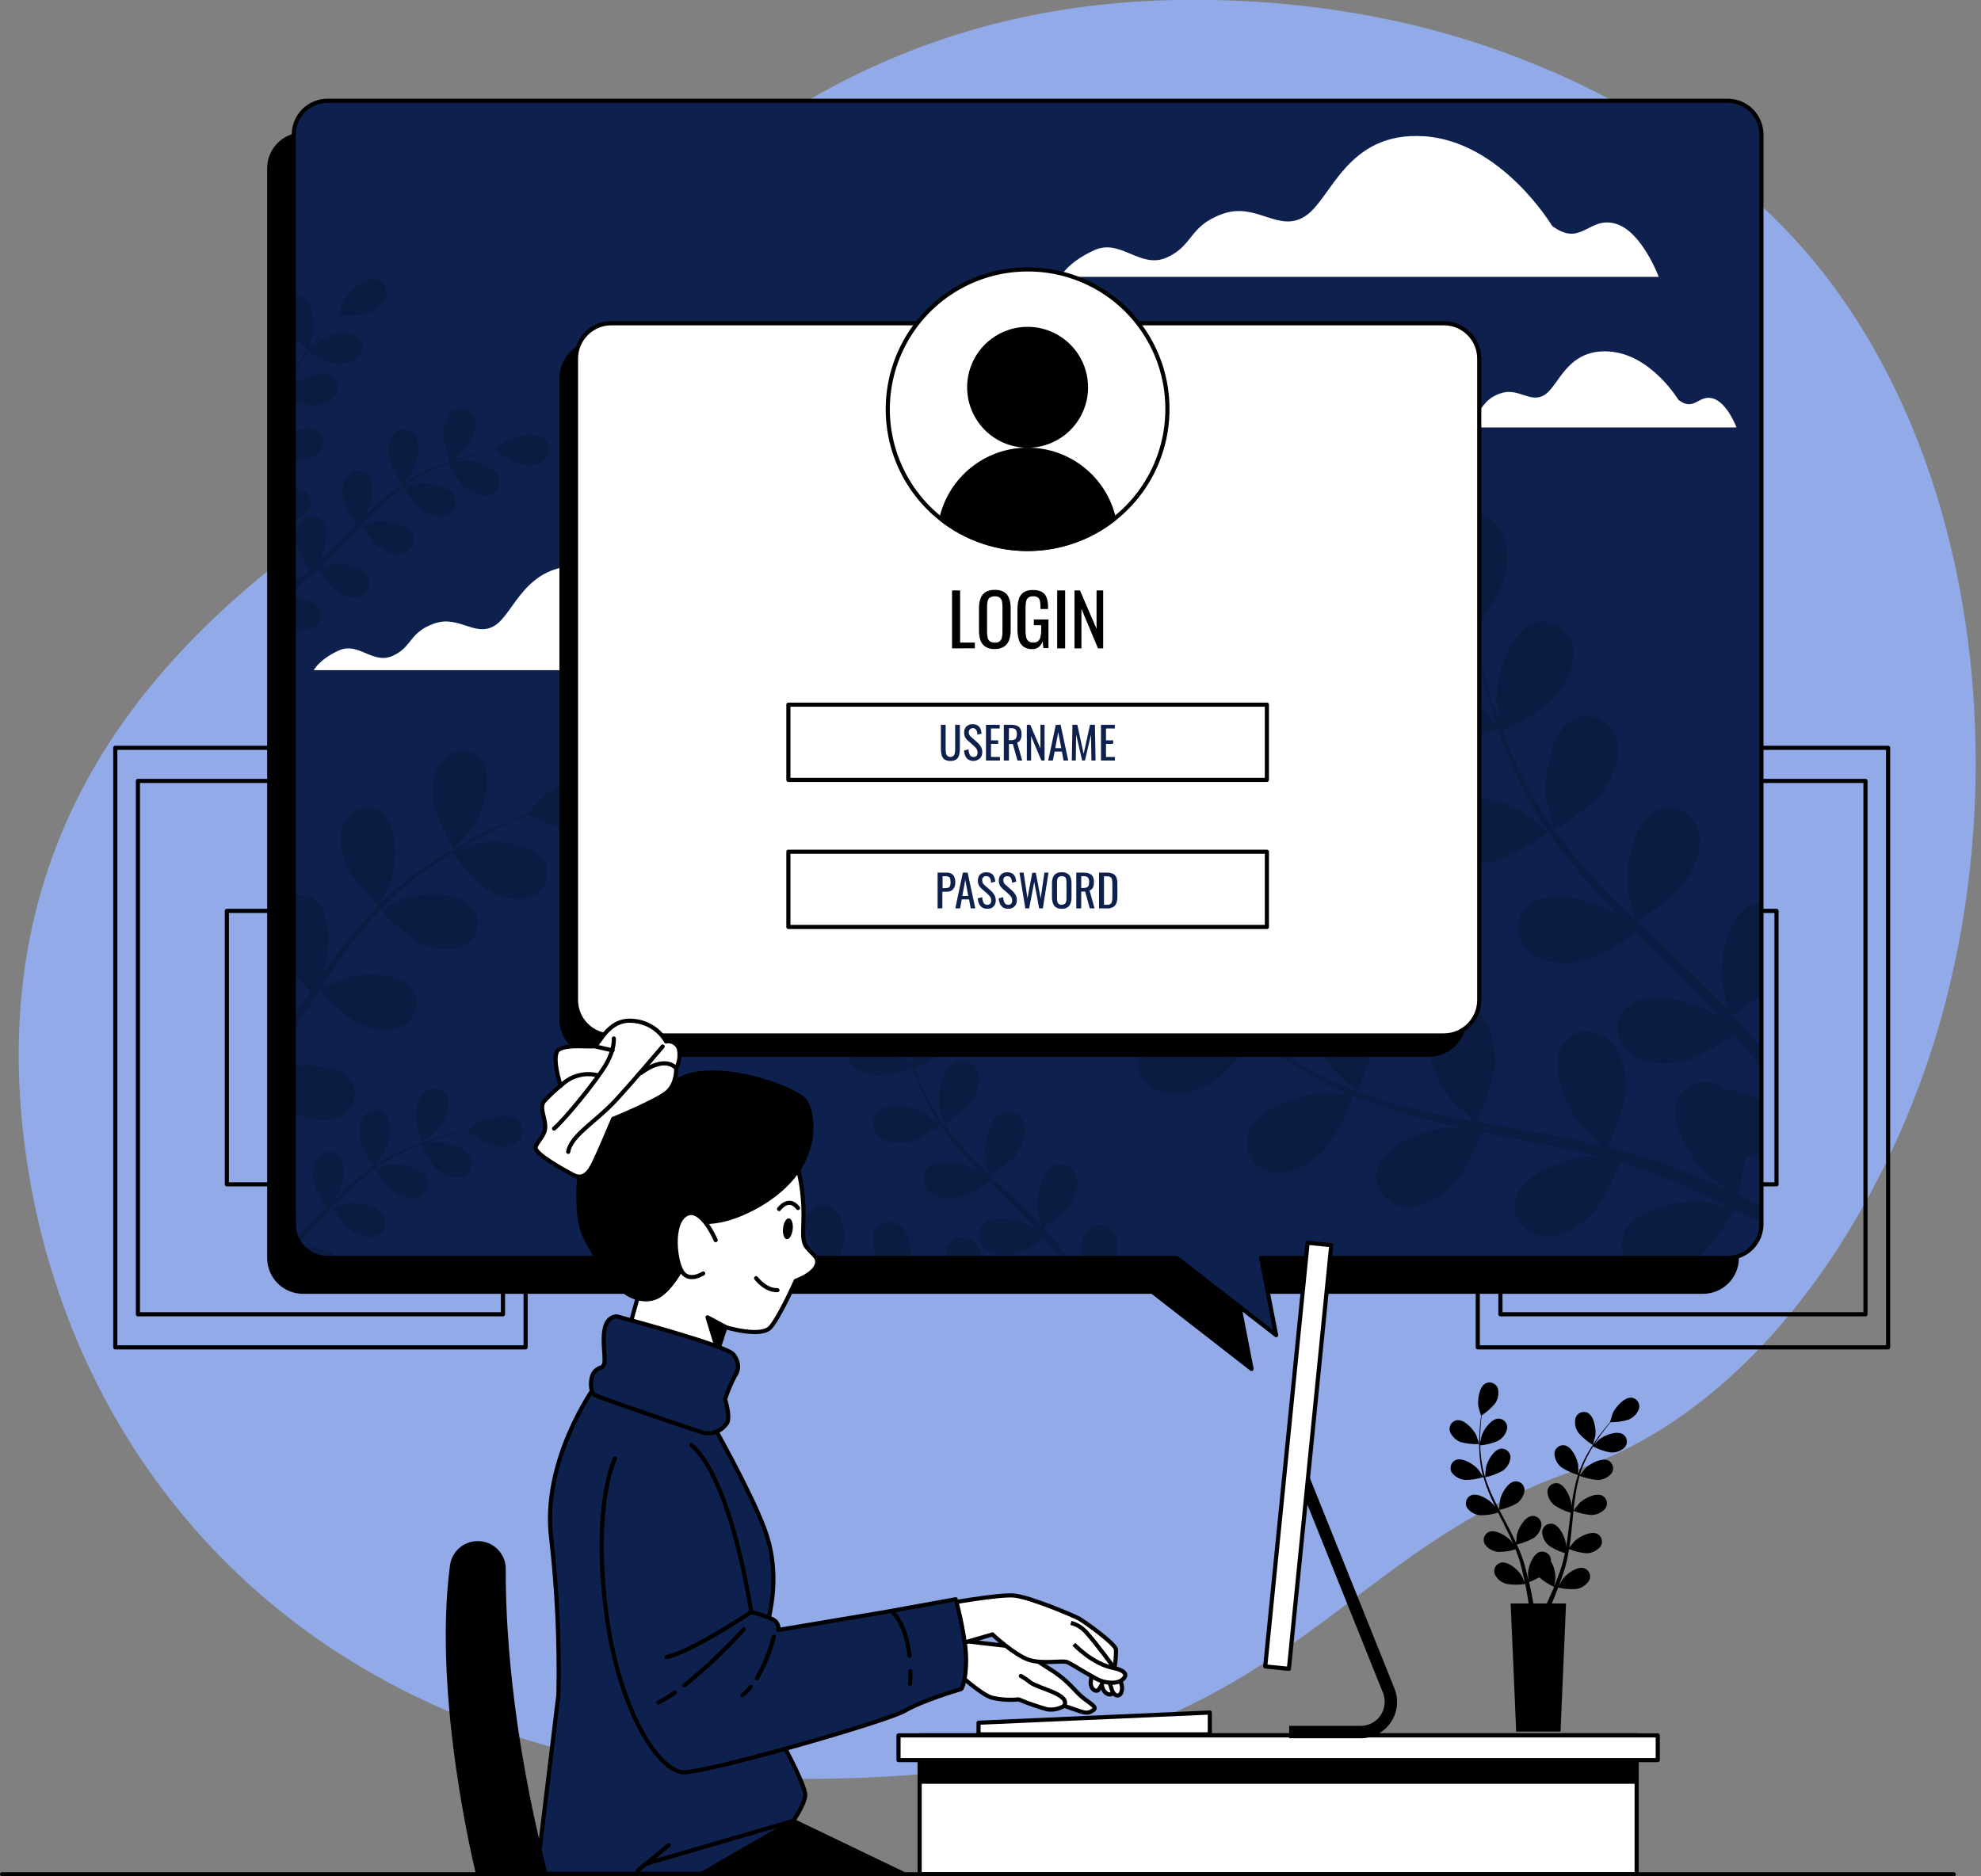 <svg width="247" height="234" viewBox="0 0 247 234" fill="none" xmlns="http://www.w3.org/2000/svg">
<rect x="0" y="0" width="247" height="234" fill="#808080" stroke="none"/>
<g clip-path="url(#clip0_27_141)">
<path d="M240.647 131.516C233.685 152.625 218.682 175.757 196.597 183.292C163.236 194.672 160.258 222.062 99.708 221.845C90.868 221.86 82.052 220.914 73.417 219.022C69.195 218.084 65.037 216.877 60.968 215.41C25.099 202.471 5.46 171.7 2.648 138.819C-1.048 95.573 28.386 73.752 47.549 60.886C66.713 48.019 88.596 0.268 148.124 -0.016C157.211 -0.092 166.277 0.877 175.143 2.875C195.353 7.52 216.153 18.704 228.648 35.751C229.58 37.031 230.48 38.342 231.347 39.684C248.219 65.918 250.144 102.737 240.647 131.516Z" fill="#92AAE7"/>
<path d="M65.536 93.261H14.374V168.031H65.536V93.261Z" stroke="black" stroke-width="0.516" stroke-linecap="round" stroke-linejoin="round"/>
<path d="M62.713 97.39H17.197V163.907H62.713V97.39Z" stroke="black" stroke-width="0.516" stroke-linecap="round" stroke-linejoin="round"/>
<path d="M51.621 113.596H28.283V147.701H51.621V113.596Z" stroke="black" stroke-width="0.516" stroke-linecap="round" stroke-linejoin="round"/>
<path d="M235.419 93.261H184.257V168.031H235.419V93.261Z" stroke="black" stroke-width="0.516" stroke-linecap="round" stroke-linejoin="round"/>
<path d="M232.596 97.39H187.08V163.907H232.596V97.39Z" stroke="black" stroke-width="0.516" stroke-linecap="round" stroke-linejoin="round"/>
<path d="M221.505 113.596H198.171V147.701H221.505V113.596Z" stroke="black" stroke-width="0.516" stroke-linecap="round" stroke-linejoin="round"/>
<path d="M212.349 16.779H37.774C37.221 16.779 36.674 16.888 36.163 17.099C35.653 17.311 35.189 17.622 34.798 18.013C34.407 18.404 34.098 18.868 33.887 19.379C33.675 19.89 33.567 20.438 33.568 20.99V156.888C33.568 157.44 33.677 157.987 33.888 158.497C34.099 159.008 34.409 159.471 34.8 159.862C35.191 160.253 35.654 160.562 36.164 160.774C36.675 160.985 37.222 161.094 37.774 161.094H143.665L156.051 170.725L154.178 161.094H212.349C213.465 161.094 214.534 160.651 215.323 159.862C216.112 159.073 216.555 158.003 216.555 156.888V20.99C216.556 20.438 216.448 19.89 216.237 19.379C216.025 18.868 215.716 18.404 215.325 18.013C214.934 17.622 214.47 17.311 213.96 17.099C213.449 16.888 212.902 16.779 212.349 16.779Z" fill="black" stroke="black" stroke-width="0.516" stroke-linecap="round" stroke-linejoin="round"/>
<path d="M215.415 12.567H40.84C39.724 12.567 38.654 13.011 37.865 13.799C37.077 14.588 36.633 15.658 36.633 16.774V152.671C36.633 153.787 37.077 154.857 37.865 155.645C38.654 156.434 39.724 156.877 40.84 156.877H146.725L159.112 166.508L157.244 156.877H215.415C216.53 156.877 217.6 156.434 218.389 155.645C219.178 154.857 219.621 153.787 219.621 152.671V16.774C219.621 15.658 219.178 14.588 218.389 13.799C217.6 13.011 216.53 12.567 215.415 12.567Z" fill="#0E204E"/>
<path d="M84.544 78.872C84.544 78.872 79.848 71.048 72.674 70.614C65.5 70.181 64.178 76.426 61.722 77.995C59.265 79.564 57.252 76.653 54.119 77.768C50.987 78.882 51.436 80.673 48.958 81.793C46.481 82.913 44.711 80.002 42.249 81.122C39.787 82.242 39.121 83.579 39.121 83.579H94.345C94.345 83.579 92.797 79.332 90.32 78.666C87.842 78 87.228 80.885 84.544 78.872Z" fill="white"/>
<path d="M209.288 49.887C209.288 49.887 205.856 44.164 200.618 43.833C195.379 43.503 194.399 48.091 192.603 49.237C190.806 50.383 189.33 48.251 187.039 49.072C184.747 49.892 185.072 51.198 183.276 52.019C181.48 52.84 180.18 50.708 178.368 51.503C176.557 52.298 176.077 53.304 176.077 53.304H216.514C216.514 53.304 215.368 50.207 213.572 49.691C211.776 49.175 211.275 51.363 209.288 49.887Z" fill="white"/>
<path d="M193.526 28.169C193.526 28.169 187.183 17.594 177.527 16.99C167.87 16.387 166.038 24.846 162.715 26.972C159.391 29.098 156.671 25.16 152.444 26.673C148.217 28.185 148.831 30.6 145.497 32.107C142.163 33.614 139.758 29.692 136.434 31.204C133.11 32.716 132.207 34.528 132.207 34.528H206.816C206.816 34.528 204.7 28.789 201.382 27.88C198.063 26.972 197.149 30.884 193.526 28.169Z" fill="white"/>
<g opacity="0.15">
<path d="M55.792 136.666C55.675 136.444 55.512 136.249 55.314 136.094C55.117 135.94 54.888 135.828 54.644 135.768C54.4 135.708 54.147 135.701 53.899 135.746C53.652 135.792 53.418 135.889 53.211 136.032C52.313 136.594 51.931 137.843 51.843 138.844C51.74 140.016 52.643 142.493 52.643 142.493C52.643 142.493 54.099 141.404 54.192 141.327C55.152 140.388 56.463 138.013 55.792 136.666Z" fill="black"/>
<path d="M41.552 149.75C41.779 149.445 41.981 149.172 42.006 149.13C42.688 147.974 43.317 145.342 42.316 144.217C42.145 144.036 41.937 143.892 41.707 143.797C41.477 143.701 41.229 143.655 40.98 143.661C40.73 143.667 40.485 143.726 40.26 143.833C40.035 143.941 39.835 144.094 39.674 144.284C38.956 145.064 38.915 146.349 39.096 147.355C39.276 148.361 40.437 150.096 40.752 150.55L40.081 151.221C39.049 152.253 38.017 153.326 36.985 154.317C37.072 154.516 37.173 154.707 37.289 154.89L37.336 154.849C38.368 153.786 39.431 152.676 40.474 151.572L41.439 150.57C41.547 150.746 42.827 152.821 43.766 153.445C44.597 154.003 45.831 154.477 46.816 154.137C47.055 154.062 47.275 153.939 47.462 153.774C47.65 153.609 47.801 153.407 47.905 153.18C48.01 152.954 48.066 152.708 48.069 152.458C48.073 152.209 48.024 151.961 47.926 151.732C47.291 150.369 44.623 149.905 43.281 150.07C43.183 150.07 41.826 150.405 41.485 150.508C42.192 149.77 42.904 149.043 43.632 148.356C44.609 147.424 45.643 146.553 46.729 145.75C46.78 145.833 48.112 148.005 49.072 148.645C49.903 149.203 51.136 149.678 52.122 149.337C52.361 149.263 52.581 149.14 52.769 148.975C52.957 148.811 53.108 148.609 53.213 148.382C53.318 148.155 53.373 147.909 53.377 147.659C53.38 147.409 53.331 147.161 53.232 146.932C52.597 145.569 49.929 145.105 48.587 145.27C48.484 145.27 47.038 145.636 46.765 145.719C46.827 145.673 46.889 145.616 46.956 145.574C48.074 144.801 49.258 144.129 50.496 143.567C51.178 143.252 51.843 142.984 52.499 142.741C52.705 143.169 53.676 145.12 54.471 145.796C55.265 146.473 56.396 147.051 57.428 146.829C57.673 146.782 57.906 146.683 58.112 146.54C58.317 146.397 58.489 146.213 58.618 145.998C58.748 145.784 58.83 145.545 58.86 145.297C58.891 145.049 58.869 144.797 58.795 144.558C58.316 143.133 55.699 142.38 54.372 142.4C54.3 142.4 53.557 142.488 53.02 142.566C53.32 142.457 53.624 142.344 53.908 142.251C54.987 141.884 55.972 141.621 56.891 141.394C57.407 141.265 57.867 141.162 58.3 141.069C58.723 141.389 60.442 142.617 61.443 142.865C62.444 143.113 63.73 143.092 64.54 142.406C64.735 142.251 64.896 142.057 65.012 141.836C65.127 141.615 65.195 141.372 65.211 141.124C65.226 140.875 65.189 140.626 65.102 140.392C65.015 140.159 64.88 139.946 64.705 139.768C63.621 138.736 60.963 139.252 59.781 139.887C59.678 139.939 58.181 140.981 58.202 140.997H58.228C57.805 141.074 57.355 141.167 56.87 141.275C55.967 141.487 54.95 141.729 53.861 142.07C52.683 142.422 51.526 142.844 50.398 143.335C49.139 143.878 47.931 144.531 46.786 145.285L46.744 145.316C47.023 144.971 47.776 143.985 47.807 143.907C48.489 142.746 49.124 140.114 48.122 138.989C47.951 138.807 47.743 138.664 47.512 138.568C47.282 138.472 47.033 138.426 46.783 138.432C46.534 138.439 46.288 138.497 46.063 138.605C45.837 138.712 45.637 138.866 45.475 139.056C44.762 139.835 44.716 141.12 44.897 142.127C45.103 143.242 46.502 145.249 46.615 145.409C45.463 146.208 44.366 147.084 43.333 148.031C42.734 148.604 42.141 149.172 41.552 149.75Z" fill="black"/>
<path d="M36.634 150.281V152.671C36.633 152.945 36.659 153.218 36.711 153.487C37.016 152.387 37.108 151.092 36.634 150.281Z" fill="black"/>
<path d="M58.852 103.357C60.205 101.426 61.681 96.905 60.086 94.799C59.811 94.457 59.467 94.176 59.077 93.976C58.687 93.775 58.258 93.659 57.82 93.635C57.382 93.611 56.943 93.68 56.533 93.837C56.123 93.994 55.751 94.236 55.441 94.546C54.078 95.811 53.82 98.092 54.001 99.842C54.212 101.906 56.581 105.88 56.581 105.88C56.581 105.88 58.734 103.542 58.852 103.357Z" fill="black"/>
<path d="M76.524 97.246C74.32 95.801 69.907 97.586 68.075 99.062C67.92 99.192 65.67 101.478 65.716 101.499H65.763C65.066 101.772 64.323 102.077 63.513 102.428C62.026 103.083 60.354 103.836 58.584 104.781C56.669 105.778 54.815 106.886 53.031 108.1C51.023 109.445 49.14 110.969 47.405 112.652L47.343 112.714C47.709 112.032 48.659 110.092 48.716 109.937C49.511 107.718 49.748 102.964 47.648 101.359C47.294 101.098 46.889 100.915 46.46 100.822C46.03 100.73 45.586 100.729 45.156 100.822C44.727 100.914 44.322 101.097 43.968 101.357C43.615 101.618 43.321 101.951 43.106 102.335C42.125 103.919 42.481 106.185 43.106 107.826C43.818 109.674 46.894 112.683 47.142 112.925C45.417 114.679 43.812 116.546 42.337 118.515C41.47 119.655 40.633 120.837 39.808 122.024C40.102 121.426 40.365 120.889 40.391 120.806C41.186 118.592 41.423 113.839 39.323 112.234C38.945 111.941 38.502 111.745 38.031 111.664C37.56 111.583 37.077 111.619 36.623 111.769V121.431C37.465 122.427 38.337 123.309 38.688 123.666C38.378 124.125 38.063 124.579 37.754 125.044L36.618 126.731V128.527C37.253 127.536 37.893 126.545 38.528 125.549C38.967 124.863 39.41 124.187 39.854 123.485C40.097 123.753 42.992 126.912 44.814 127.686C46.435 128.372 48.69 128.801 50.305 127.872C50.695 127.669 51.037 127.386 51.309 127.041C51.58 126.696 51.776 126.298 51.882 125.872C51.988 125.446 52.002 125.002 51.923 124.57C51.844 124.138 51.675 123.728 51.425 123.366C49.877 121.224 45.134 121.302 42.889 122.019C42.724 122.071 40.489 123.077 39.937 123.361C40.912 121.859 41.903 120.373 42.935 118.948C44.322 117.014 45.834 115.173 47.462 113.436C47.575 113.56 50.558 116.868 52.447 117.663C54.063 118.35 56.318 118.778 57.934 117.849C58.324 117.647 58.666 117.364 58.938 117.019C59.211 116.675 59.406 116.276 59.513 115.85C59.619 115.424 59.634 114.98 59.555 114.548C59.477 114.116 59.308 113.705 59.059 113.343C57.51 111.201 52.762 111.279 50.522 111.996C50.347 112.048 47.942 113.137 47.524 113.364C47.622 113.261 47.709 113.147 47.802 113.049C49.481 111.354 51.307 109.81 53.258 108.435C54.326 107.661 55.394 106.985 56.442 106.371C56.958 107.047 59.245 110.102 60.844 111.016C62.444 111.929 64.571 112.564 66.279 111.805C66.689 111.647 67.06 111.403 67.368 111.09C67.677 110.777 67.915 110.403 68.067 109.991C68.219 109.579 68.282 109.139 68.252 108.701C68.221 108.263 68.097 107.836 67.889 107.449C66.599 105.147 61.861 104.698 59.554 105.168C59.425 105.194 58.181 105.596 57.278 105.901C57.753 105.622 58.243 105.323 58.708 105.065C60.447 104.084 62.099 103.295 63.564 102.608C64.406 102.226 65.169 101.896 65.892 101.576C66.723 101.978 70.098 103.578 71.9 103.64C73.701 103.702 75.915 103.284 77.061 101.834C77.346 101.506 77.56 101.122 77.689 100.706C77.817 100.291 77.857 99.853 77.807 99.421C77.756 98.989 77.616 98.573 77.395 98.198C77.174 97.823 76.877 97.499 76.524 97.246Z" fill="black"/>
<path d="M36.634 133.002V138.762C36.779 138.847 36.929 138.925 37.083 138.994C38.703 139.681 40.959 140.109 42.574 139.18C42.964 138.977 43.306 138.694 43.577 138.349C43.849 138.004 44.044 137.606 44.15 137.18C44.256 136.754 44.27 136.31 44.192 135.878C44.113 135.446 43.943 135.036 43.694 134.674C42.445 132.93 39.059 132.651 36.634 133.002Z" fill="black"/>
<path d="M37.79 155.561C38.181 155.977 38.654 156.309 39.179 156.535C39.703 156.762 40.269 156.878 40.84 156.877H42.156C41.279 155.799 39.008 155.422 37.79 155.561Z" fill="black"/>
<path d="M186.791 90.898C186.848 90.898 184.464 87.801 184.288 87.615C182.291 85.551 177.217 82.769 174.337 84.198C172.273 85.231 171.798 87.811 172.98 89.685C174.162 91.558 176.851 92.43 178.988 92.611C181.491 92.828 186.791 90.898 186.791 90.898Z" fill="black"/>
<path d="M219.611 152.547V150.441C218.656 149.972 217.665 149.502 216.648 149.027C217.095 147.47 217.448 145.888 217.706 144.289C218.353 144.219 218.99 144.086 219.611 143.892V137.183C218.239 136.514 216.768 136.073 215.255 135.877C215.037 135.699 214.804 135.542 214.558 135.407C212.612 134.339 210.063 134.968 209.165 137.1C207.916 140.057 211.012 144.95 213.185 146.824C213.309 146.932 214.837 147.974 215.807 148.62C215.177 148.325 214.573 148.036 213.918 147.747C212.638 147.164 211.337 146.617 209.944 146.024L207.88 145.229C207.193 144.95 206.434 144.744 205.702 144.491C204.004 143.949 202.249 143.458 200.478 143.046C200.995 141.92 202.734 137.884 202.749 135.748C202.765 133.611 202.176 130.876 200.38 129.498C198.584 128.12 196.004 128.388 194.791 130.354C193.103 133.09 195.426 138.395 197.289 140.579C197.402 140.713 198.915 142.127 199.761 142.886C198.693 142.633 197.63 142.369 196.541 142.158C193.392 141.523 190.192 140.981 186.998 140.424C186.022 140.253 185.047 140.073 184.076 139.908C184.262 139.51 186.445 134.772 186.456 132.367C186.456 130.225 185.888 127.49 184.087 126.117C183.675 125.778 183.196 125.529 182.681 125.388C182.167 125.246 181.628 125.215 181.1 125.296C180.573 125.377 180.068 125.568 179.62 125.857C179.171 126.146 178.789 126.527 178.497 126.974C176.815 129.709 179.132 135.015 180.995 137.193C181.14 137.358 183.318 139.386 183.896 139.877C181.749 139.484 179.617 139.072 177.527 138.581C174.705 137.933 171.928 137.104 169.212 136.099C169.3 135.913 171.602 130.979 171.618 128.512C171.618 126.37 171.045 123.64 169.243 122.262C168.832 121.923 168.353 121.676 167.839 121.535C167.325 121.393 166.787 121.362 166.26 121.443C165.733 121.524 165.229 121.715 164.781 122.004C164.333 122.292 163.951 122.672 163.659 123.119C161.971 125.854 164.294 131.16 166.157 133.338C166.302 133.508 168.65 135.691 169.104 136.057C168.944 136.001 168.774 135.954 168.619 135.892C165.927 134.806 163.336 133.483 160.877 131.939C159.51 131.103 158.245 130.225 157.037 129.358C157.553 128.481 159.902 124.455 160.16 122.236C160.408 120.11 160.134 117.333 158.493 115.764C156.852 114.195 154.266 114.179 152.847 116.006C150.87 118.535 152.594 124.068 154.204 126.437C154.292 126.566 155.329 127.779 156.098 128.651C155.556 128.244 154.994 127.836 154.483 127.438C152.568 125.947 150.906 124.46 149.445 123.134C148.62 122.375 147.897 121.668 147.211 121.002C147.278 119.877 147.484 115.325 146.694 113.261C145.905 111.196 144.408 108.92 142.23 108.285C140.052 107.651 137.745 108.802 137.327 111.098C136.744 114.257 140.816 118.37 143.34 119.728C143.562 119.846 147.18 121.276 147.185 121.235C147.19 121.193 147.185 121.183 147.185 121.168C147.825 121.823 148.516 122.515 149.285 123.258C150.72 124.62 152.382 126.148 154.245 127.686C156.266 129.366 158.382 130.927 160.583 132.362C163.034 133.983 165.624 135.38 168.325 136.537L168.423 136.574C167.489 136.486 164.862 136.331 164.655 136.341C161.796 136.491 156.351 138.473 155.53 141.575C155.408 142.094 155.397 142.634 155.497 143.158C155.597 143.682 155.806 144.179 156.11 144.617C156.415 145.055 156.809 145.424 157.265 145.701C157.722 145.977 158.232 146.153 158.761 146.22C161.001 146.576 163.38 145.115 164.924 143.639C166.663 141.962 168.593 137.095 168.748 136.708C171.538 137.824 174.401 138.752 177.315 139.484C179.008 139.918 180.722 140.305 182.446 140.671C181.635 140.62 180.897 140.584 180.804 140.589C177.94 140.744 172.5 142.72 171.679 145.822C171.086 148.062 172.712 150.116 174.91 150.467C177.109 150.818 179.529 149.363 181.073 147.887C182.616 146.411 184.365 142.261 184.809 141.177L186.796 141.58C189.981 142.209 193.16 142.824 196.262 143.515C197.356 143.763 198.424 144.031 199.493 144.32C198.77 144.279 198.161 144.248 198.068 144.253C195.209 144.403 189.764 146.385 188.943 149.487C188.35 151.721 189.976 153.781 192.174 154.132C194.373 154.483 196.819 153.027 198.337 151.551C199.854 150.075 201.459 146.328 201.996 145.027C203.08 145.342 204.169 145.662 205.206 146.018C205.908 146.276 206.605 146.478 207.296 146.777L209.361 147.613C210.646 148.196 211.977 148.79 213.216 149.389C214.083 149.796 214.899 150.204 215.724 150.612C214.641 150.354 212.504 149.894 212.318 149.879C209.469 149.595 203.787 150.725 202.512 153.672C202.285 154.192 202.185 154.758 202.222 155.324C202.259 155.89 202.431 156.438 202.724 156.924H211.714C213.608 155.376 215.972 151.407 216.277 150.885C217.433 151.417 218.579 151.985 219.611 152.547Z" fill="black"/>
<path d="M214.718 122.752C214.718 122.928 215.234 124.94 215.508 126.04C214.754 125.24 214.011 124.44 213.221 123.655C210.95 121.39 208.576 119.17 206.223 116.946C205.5 116.265 204.788 115.578 204.076 114.881C204.447 114.649 208.881 111.903 210.223 109.901C211.415 108.125 212.437 105.524 211.694 103.382C210.95 101.241 208.659 100.038 206.532 101.013C203.622 102.366 202.631 108.069 202.982 110.918C203.007 111.129 203.704 114.014 203.921 114.752C202.373 113.245 200.793 111.723 199.322 110.164C197.342 108.068 195.499 105.845 193.805 103.511C193.981 103.408 198.62 100.559 199.998 98.51C201.185 96.73 202.213 94.134 201.469 91.992C200.726 89.85 198.429 88.647 196.334 89.623C193.418 90.975 192.427 96.678 192.778 99.527C192.809 99.749 193.557 102.866 193.738 103.419C193.64 103.284 193.521 103.15 193.423 103.016C191.778 100.622 190.346 98.089 189.145 95.445C188.463 93.989 187.896 92.565 187.369 91.161C188.288 90.722 192.463 88.658 193.903 86.949C195.343 85.241 196.587 82.82 196.086 80.632C195.586 78.444 193.433 76.973 191.24 77.711C188.195 78.743 186.595 84.297 186.595 87.166C186.595 87.321 186.791 88.906 186.951 90.051C186.724 89.416 186.481 88.766 186.275 88.152C185.501 85.85 184.933 83.698 184.448 81.783C184.18 80.694 183.958 79.719 183.762 78.774C184.438 77.871 187.111 74.196 187.591 72.065C188.071 69.933 188.107 67.188 186.616 65.453C185.124 63.719 182.58 63.43 180.975 65.097C178.745 67.409 179.875 73.087 181.227 75.616C181.346 75.832 183.565 79.037 183.602 78.991L183.643 78.939C183.818 79.837 184.009 80.797 184.242 81.84C184.691 83.77 185.212 85.969 185.94 88.271C186.696 90.783 187.599 93.249 188.644 95.656C189.8 98.355 191.194 100.946 192.809 103.398C192.831 103.424 192.852 103.452 192.871 103.48C192.138 102.892 190.037 101.313 189.862 101.21C187.39 99.759 181.759 98.402 179.359 100.539C178.968 100.905 178.658 101.35 178.451 101.845C178.244 102.34 178.143 102.872 178.156 103.408C178.17 103.945 178.296 104.472 178.527 104.956C178.759 105.439 179.09 105.869 179.498 106.216C181.171 107.764 183.958 107.836 186.063 107.449C188.443 107.016 192.737 104.017 193.077 103.78C194.785 106.24 196.654 108.585 198.672 110.799C199.844 112.094 201.062 113.379 202.285 114.618C201.64 114.128 201.051 113.694 200.964 113.643C198.491 112.192 192.861 110.84 190.466 112.977C188.737 114.525 188.964 117.106 190.6 118.654C192.236 120.202 195.064 120.275 197.17 119.888C199.276 119.501 203.018 117.018 203.993 116.347L205.428 117.782C207.74 120.063 210.073 122.329 212.256 124.615C213.03 125.426 213.768 126.246 214.506 127.067C213.928 126.633 213.438 126.272 213.355 126.226C210.883 124.775 205.252 123.423 202.858 125.56C201.129 127.108 201.356 129.689 202.992 131.211C204.628 132.734 207.456 132.837 209.562 132.45C211.668 132.063 215.048 129.818 216.209 129.028C216.942 129.89 217.675 130.752 218.346 131.609C218.769 132.187 219.213 132.718 219.611 133.312V130.731C219.595 130.714 219.581 130.695 219.569 130.674C218.449 129.281 217.247 127.924 216.003 126.587C217.251 125.802 218.457 124.953 219.616 124.042V112.533C219.15 112.554 218.692 112.666 218.269 112.863C215.358 114.195 214.367 119.903 214.718 122.752Z" fill="black"/>
<path d="M99.264 156.15C98.5 155.68 97.793 155.19 97.117 154.699C97.411 154.183 98.722 151.959 98.867 150.715C99.011 149.471 98.867 147.969 97.932 147.102C97.723 146.889 97.472 146.722 97.194 146.613C96.916 146.503 96.619 146.453 96.321 146.465C96.022 146.478 95.73 146.553 95.463 146.686C95.195 146.819 94.959 147.006 94.769 147.236C93.664 148.656 94.629 151.747 95.532 153.074C95.579 153.146 96.162 153.827 96.565 154.312C96.26 154.085 95.945 153.858 95.662 153.636C94.588 152.8 93.659 151.969 92.844 151.226C92.379 150.803 91.971 150.405 91.594 150.034C91.631 149.404 91.744 146.865 91.311 145.714C90.877 144.563 90.031 143.288 88.813 142.932C88.531 142.838 88.233 142.804 87.937 142.833C87.641 142.861 87.355 142.951 87.097 143.097C86.838 143.243 86.613 143.442 86.435 143.68C86.258 143.918 86.132 144.191 86.067 144.48C85.742 146.245 88.023 148.547 89.432 149.311C89.556 149.378 91.579 150.183 91.584 150.152V150.116C91.945 150.483 92.333 150.87 92.761 151.288C93.566 152.047 94.48 152.898 95.538 153.76C96.666 154.704 97.85 155.58 99.083 156.382L99.858 156.862H100.492C100.09 156.64 99.666 156.397 99.264 156.15Z" fill="black"/>
<path d="M96.776 154.746C96.776 154.72 94.712 154.013 94.593 153.987C93.045 153.647 89.799 153.91 88.916 155.463C88.67 155.891 88.592 156.395 88.699 156.877H94.985C95.625 156.203 96.223 155.492 96.776 154.746Z" fill="black"/>
<path d="M124.646 147.742C124.238 147.36 123.841 146.973 123.444 146.591C123.65 146.462 126.132 144.924 126.881 143.804C127.547 142.808 128.12 141.358 127.707 140.155C127.618 139.87 127.471 139.607 127.274 139.383C127.077 139.159 126.835 138.978 126.564 138.854C126.293 138.729 125.998 138.663 125.7 138.66C125.402 138.656 125.106 138.716 124.832 138.834C123.201 139.588 122.649 142.782 122.845 144.372C122.845 144.491 123.247 146.111 123.361 146.519C122.478 145.678 121.611 144.826 120.78 143.938C119.671 142.761 118.636 141.515 117.684 140.207C117.782 140.15 120.378 138.555 121.147 137.41C121.813 136.414 122.386 134.958 121.967 133.761C121.879 133.476 121.733 133.213 121.536 132.988C121.34 132.764 121.099 132.584 120.828 132.458C120.557 132.333 120.264 132.267 119.966 132.262C119.667 132.258 119.372 132.317 119.098 132.434C117.467 133.193 116.91 136.388 117.106 137.977C117.106 138.101 117.544 139.846 117.622 140.155L117.446 139.928C116.525 138.589 115.723 137.171 115.052 135.691C114.67 134.881 114.355 134.081 114.061 133.296C114.577 133.049 116.91 131.898 117.715 130.943C118.52 129.988 119.217 128.641 118.938 127.407C118.881 127.114 118.764 126.836 118.593 126.59C118.422 126.345 118.201 126.139 117.945 125.985C117.689 125.83 117.403 125.732 117.107 125.695C116.81 125.658 116.509 125.684 116.223 125.771C114.52 126.344 113.643 129.456 113.643 131.061C113.643 131.149 113.751 132.032 113.839 132.677C113.715 132.321 113.576 131.96 113.462 131.614C113.028 130.329 112.708 129.121 112.43 128.053C112.28 127.438 112.156 126.886 112.043 126.365C112.419 125.849 113.921 123.784 114.19 122.608C114.458 121.431 114.463 119.877 113.643 118.907C113.458 118.673 113.226 118.48 112.961 118.341C112.697 118.202 112.406 118.121 112.108 118.102C111.81 118.083 111.512 118.127 111.232 118.231C110.952 118.335 110.697 118.497 110.484 118.706C109.235 120.001 109.87 123.18 110.629 124.595C110.69 124.713 111.934 126.509 111.955 126.484V126.453C112.048 126.969 112.156 127.485 112.29 128.078C112.538 129.157 112.832 130.37 113.24 131.691C113.664 133.095 114.167 134.473 114.747 135.82C115.397 137.332 116.177 138.784 117.08 140.161L117.116 140.207C116.708 139.877 115.532 138.994 115.434 138.937C114.05 138.122 110.897 137.389 109.555 138.561C109.339 138.766 109.168 139.014 109.053 139.29C108.939 139.565 108.883 139.861 108.891 140.16C108.898 140.458 108.968 140.751 109.095 141.021C109.223 141.29 109.406 141.53 109.632 141.724C110.567 142.581 112.13 142.633 113.307 142.416C114.639 142.173 117.039 140.496 117.23 140.351C118.185 141.729 119.232 143.041 120.362 144.279C121.018 145.007 121.699 145.714 122.391 146.416C122.029 146.142 121.699 145.9 121.653 145.874C120.264 145.058 117.116 144.326 115.774 145.497C115.558 145.702 115.387 145.951 115.272 146.226C115.158 146.502 115.102 146.798 115.11 147.096C115.117 147.394 115.187 147.688 115.315 147.957C115.442 148.227 115.625 148.467 115.852 148.661C116.786 149.518 118.35 149.569 119.526 149.352C120.703 149.136 122.798 147.747 123.345 147.371L124.151 148.176C125.441 149.451 126.731 150.715 127.97 152C128.403 152.449 128.816 152.908 129.229 153.373C128.904 153.125 128.63 152.924 128.584 152.898C127.201 152.088 124.053 151.35 122.711 152.527C122.493 152.731 122.322 152.98 122.207 153.255C122.092 153.531 122.036 153.827 122.044 154.126C122.051 154.424 122.121 154.718 122.249 154.987C122.378 155.257 122.561 155.496 122.788 155.69C123.722 156.547 125.281 156.599 126.463 156.382C127.645 156.165 129.534 154.906 130.184 154.467C130.592 154.947 130.999 155.432 131.376 155.917C131.603 156.232 131.846 156.521 132.063 156.841H133.157L132.847 156.408C132.615 156.067 132.331 155.737 132.057 155.376C131.433 154.596 130.762 153.827 130.065 153.084C130.654 152.718 132.708 151.381 133.379 150.38C134.05 149.378 134.617 147.928 134.204 146.731C134.116 146.446 133.968 146.182 133.772 145.958C133.575 145.734 133.333 145.553 133.062 145.428C132.791 145.303 132.497 145.236 132.198 145.232C131.9 145.228 131.604 145.287 131.33 145.404C129.699 146.163 129.141 149.358 129.343 150.947C129.343 151.045 129.621 152.176 129.781 152.79C129.363 152.341 128.945 151.892 128.501 151.453C127.283 150.245 125.957 149.002 124.646 147.742Z" fill="black"/>
<path d="M113.581 156.387C113.581 155.19 113.261 153.662 112.254 152.888C112.023 152.699 111.755 152.562 111.467 152.483C111.18 152.405 110.879 152.388 110.584 152.433C110.289 152.478 110.007 152.585 109.756 152.746C109.505 152.907 109.291 153.119 109.127 153.368C108.58 154.261 108.791 155.639 109.271 156.877H113.534C113.561 156.715 113.577 156.551 113.581 156.387Z" fill="black"/>
<path d="M144.259 136.047C146.323 136.981 149.007 136.197 150.886 135.17C153.094 133.967 156.449 129.441 156.449 129.436C156.449 129.43 152.774 128.13 152.516 128.078C149.714 127.469 143.944 127.939 142.328 130.716C142.076 131.187 141.925 131.706 141.886 132.24C141.848 132.773 141.922 133.309 142.104 133.812C142.286 134.315 142.572 134.774 142.943 135.159C143.314 135.544 143.763 135.847 144.259 136.047Z" fill="black"/>
<path d="M139.051 153.935C138.921 153.667 138.736 153.429 138.508 153.236C138.28 153.044 138.014 152.902 137.727 152.819C137.44 152.736 137.139 152.715 136.844 152.756C136.548 152.797 136.264 152.9 136.011 153.058C135.01 153.724 134.654 155.396 134.654 156.888H139.098C139.47 155.936 139.454 154.875 139.051 153.935Z" fill="black"/>
<path d="M109.4 134.143C110.799 134.261 113.767 133.183 113.767 133.183C113.767 133.183 112.461 131.443 112.368 131.345C111.248 130.194 108.409 128.63 106.799 129.43C106.532 129.57 106.297 129.765 106.111 130.002C105.924 130.239 105.791 130.514 105.718 130.806C105.646 131.099 105.637 131.404 105.692 131.701C105.746 131.998 105.863 132.279 106.035 132.527C106.711 133.575 108.203 134.039 109.4 134.143Z" fill="black"/>
<path d="M121.369 154.792C121.138 154.603 120.87 154.464 120.582 154.386C120.294 154.307 119.993 154.289 119.698 154.335C119.403 154.38 119.121 154.487 118.87 154.648C118.619 154.81 118.405 155.022 118.241 155.272C117.976 155.763 117.867 156.323 117.932 156.877H122.551C122.412 156.066 121.994 155.328 121.369 154.792Z" fill="black"/>
<path d="M105.277 154.23C105.277 153.032 104.957 151.505 103.95 150.736C103.72 150.546 103.452 150.406 103.164 150.327C102.876 150.248 102.574 150.23 102.279 150.276C101.984 150.321 101.701 150.428 101.45 150.59C101.199 150.752 100.985 150.965 100.822 151.216C99.894 152.723 101.142 155.628 102.18 156.893H104.6C104.96 156.045 105.188 155.147 105.277 154.23Z" fill="black"/>
<path d="M37.232 45.614C37.619 44.984 38.022 44.406 38.425 43.849C38.827 44.091 40.675 45.17 41.697 45.289C42.719 45.407 43.952 45.289 44.669 44.52C44.843 44.349 44.978 44.144 45.067 43.917C45.156 43.691 45.197 43.449 45.187 43.206C45.176 42.962 45.115 42.724 45.008 42.506C44.9 42.288 44.748 42.095 44.561 41.939C43.4 41.031 40.855 41.826 39.766 42.564C39.71 42.605 39.152 43.08 38.734 43.436C38.92 43.188 39.106 42.92 39.292 42.693C39.978 41.81 40.659 41.046 41.268 40.375C41.619 39.999 41.944 39.663 42.249 39.343C42.765 39.374 44.855 39.467 45.8 39.111C46.744 38.755 47.792 38.079 48.086 37.047C48.163 36.814 48.189 36.568 48.164 36.324C48.139 36.08 48.063 35.845 47.941 35.632C47.818 35.42 47.653 35.236 47.455 35.092C47.257 34.948 47.03 34.847 46.791 34.796C45.34 34.528 43.446 36.401 42.822 37.557C42.77 37.661 42.104 39.322 42.13 39.328H42.161C41.862 39.622 41.542 39.942 41.201 40.293C40.572 40.953 39.875 41.707 39.168 42.574C38.392 43.502 37.674 44.476 37.016 45.49C36.881 45.697 36.747 45.908 36.618 46.125V46.641C36.83 46.295 37.031 45.949 37.232 45.614Z" fill="black"/>
<path d="M38.383 43.57C38.383 43.57 38.987 41.893 39.008 41.779C39.292 40.489 39.075 37.836 37.795 37.098C37.444 36.894 37.03 36.829 36.634 36.917V42.079C37.187 42.61 37.771 43.108 38.383 43.57Z" fill="black"/>
<path d="M44.133 66.46L45.077 65.474C45.186 65.649 46.445 67.683 47.364 68.302C48.184 68.849 49.376 69.335 50.362 68.978C50.596 68.906 50.813 68.786 50.998 68.624C51.182 68.463 51.331 68.265 51.433 68.042C51.536 67.82 51.591 67.578 51.594 67.333C51.597 67.088 51.548 66.845 51.451 66.62C50.832 65.278 48.21 64.824 46.899 64.984C46.801 64.984 45.469 65.319 45.134 65.417C45.831 64.689 46.528 63.977 47.245 63.301C48.21 62.377 49.232 61.516 50.305 60.721C50.357 60.803 51.663 62.935 52.607 63.569C53.428 64.117 54.62 64.602 55.606 64.246C55.84 64.172 56.056 64.051 56.24 63.889C56.424 63.727 56.572 63.528 56.675 63.305C56.778 63.083 56.832 62.841 56.836 62.596C56.839 62.35 56.791 62.107 56.695 61.882C56.07 60.545 53.449 60.086 52.143 60.251C52.04 60.251 50.594 60.607 50.352 60.69L50.538 60.545C51.636 59.787 52.8 59.129 54.016 58.579C54.687 58.264 55.343 58.006 55.988 57.763C56.189 58.187 57.139 60.106 57.923 60.767C58.708 61.428 59.812 62.001 60.829 61.768C61.069 61.722 61.297 61.625 61.498 61.485C61.699 61.345 61.868 61.164 61.994 60.954C62.121 60.745 62.202 60.511 62.232 60.268C62.263 60.025 62.242 59.778 62.171 59.544C61.696 58.145 59.141 57.402 57.825 57.417C57.753 57.417 57.025 57.51 56.494 57.583C56.788 57.479 57.087 57.366 57.371 57.273C58.403 56.917 59.435 56.654 60.297 56.432C60.813 56.308 61.252 56.205 61.681 56.117C62.093 56.426 63.786 57.665 64.777 57.877C65.768 58.088 67.022 58.104 67.817 57.428C68.007 57.276 68.163 57.086 68.275 56.87C68.388 56.654 68.454 56.417 68.469 56.174C68.485 55.931 68.45 55.688 68.366 55.459C68.282 55.231 68.151 55.022 67.982 54.847C66.919 53.815 64.308 54.331 63.146 54.966C63.048 55.023 61.572 56.045 61.598 56.06C61.185 56.143 60.746 56.23 60.266 56.339C59.379 56.545 58.377 56.783 57.309 57.118C56.152 57.465 55.016 57.881 53.908 58.362C52.663 58.891 51.47 59.531 50.342 60.277L50.3 60.303C50.574 59.967 51.301 59.002 51.333 58.919C51.998 57.784 52.623 55.193 51.637 54.094C51.469 53.918 51.267 53.779 51.042 53.686C50.818 53.593 50.576 53.548 50.333 53.554C50.09 53.56 49.851 53.616 49.631 53.72C49.411 53.824 49.216 53.972 49.056 54.156C48.349 54.925 48.308 56.22 48.489 57.175C48.69 58.269 50.037 60.241 50.176 60.401C49.044 61.187 47.966 62.049 46.951 62.981C46.352 63.497 45.769 64.081 45.191 64.648C45.418 64.349 45.619 64.081 45.64 64.039C46.311 62.904 46.93 60.313 45.949 59.214C45.781 59.038 45.578 58.9 45.354 58.808C45.13 58.715 44.888 58.67 44.645 58.676C44.403 58.682 44.164 58.738 43.944 58.842C43.724 58.945 43.529 59.093 43.369 59.276C42.667 60.044 42.626 61.34 42.801 62.295C42.977 63.249 44.122 64.984 44.427 65.433L43.772 66.093C42.739 67.151 41.707 68.22 40.628 69.231C40.257 69.587 39.88 69.923 39.503 70.263L39.89 69.747C40.556 68.612 41.175 66.021 40.195 64.922C40.027 64.746 39.824 64.607 39.6 64.514C39.375 64.421 39.134 64.376 38.891 64.382C38.648 64.388 38.409 64.444 38.189 64.548C37.969 64.652 37.773 64.8 37.614 64.984C36.907 65.753 36.866 67.048 37.041 68.003C37.217 68.958 38.254 70.527 38.59 71.058C38.192 71.394 37.795 71.734 37.398 72.039C37.139 72.23 36.881 72.426 36.639 72.602V73.505L36.995 73.247C37.274 73.056 37.547 72.818 37.826 72.602C38.471 72.085 39.09 71.533 39.71 70.965C40.009 71.445 41.108 73.133 41.929 73.685C42.75 74.237 43.942 74.718 44.928 74.361C45.162 74.289 45.378 74.169 45.563 74.007C45.747 73.846 45.896 73.648 45.999 73.425C46.101 73.203 46.156 72.961 46.159 72.716C46.162 72.471 46.114 72.228 46.017 72.003C45.397 70.661 42.77 70.207 41.464 70.367C41.382 70.367 40.458 70.599 39.952 70.733C40.319 70.387 40.685 70.041 41.046 69.701C42.068 68.633 43.1 67.544 44.133 66.46Z" fill="black"/>
<path d="M37.036 57.376C38.022 57.376 39.276 57.118 39.911 56.287C40.069 56.097 40.184 55.876 40.25 55.638C40.316 55.4 40.33 55.151 40.293 54.907C40.255 54.663 40.166 54.43 40.032 54.223C39.898 54.016 39.721 53.84 39.514 53.706C38.781 53.258 37.65 53.433 36.634 53.825V57.33C36.767 57.355 36.901 57.37 37.036 57.376Z" fill="black"/>
<path d="M39.059 78.305C39.28 78.198 39.476 78.046 39.634 77.858C39.792 77.67 39.908 77.451 39.976 77.216C40.044 76.98 40.061 76.733 40.027 76.49C39.992 76.247 39.907 76.014 39.777 75.806C39.261 74.986 37.862 74.687 36.634 74.692V78.335C37.415 78.643 38.286 78.632 39.059 78.305Z" fill="black"/>
<path d="M55.312 53.944C55.214 55.095 56.102 57.557 56.102 57.557C56.102 57.557 57.531 56.483 57.614 56.406C58.553 55.487 59.838 53.154 59.162 51.833C59.047 51.617 58.888 51.426 58.694 51.275C58.501 51.124 58.278 51.016 58.04 50.956C57.802 50.897 57.555 50.888 57.313 50.931C57.072 50.973 56.842 51.066 56.638 51.203C55.776 51.745 55.4 52.958 55.312 53.944Z" fill="black"/>
<path d="M38.347 63.776C38.505 63.586 38.621 63.365 38.687 63.128C38.753 62.89 38.768 62.641 38.731 62.398C38.694 62.154 38.606 61.92 38.472 61.713C38.338 61.506 38.162 61.33 37.955 61.195C37.553 60.972 37.09 60.882 36.634 60.937V64.731C37.298 64.621 37.904 64.283 38.347 63.776Z" fill="black"/>
<path d="M38.806 50.553C39.792 50.553 41.046 50.295 41.681 49.464C41.839 49.275 41.955 49.054 42.021 48.816C42.087 48.578 42.102 48.33 42.065 48.086C42.028 47.842 41.94 47.608 41.806 47.401C41.672 47.194 41.496 47.018 41.289 46.883C40.045 46.12 37.676 47.147 36.644 47.993V49.985C37.332 50.284 38.061 50.475 38.806 50.553Z" fill="black"/>
</g>
<path d="M215.415 12.567H40.84C39.724 12.567 38.654 13.011 37.865 13.799C37.077 14.588 36.633 15.658 36.633 16.774V152.671C36.633 153.787 37.077 154.857 37.865 155.645C38.654 156.434 39.724 156.877 40.84 156.877H146.725L159.112 166.508L157.244 156.877H215.415C216.53 156.877 217.6 156.434 218.389 155.645C219.178 154.857 219.621 153.787 219.621 152.671V16.774C219.621 15.658 219.178 14.588 218.389 13.799C217.6 13.011 216.53 12.567 215.415 12.567Z" stroke="black" stroke-width="0.516" stroke-linecap="round" stroke-linejoin="round"/>
<path d="M178.198 42.481H140.155C138.503 40.388 136.397 38.696 133.997 37.533C131.597 36.37 128.965 35.766 126.298 35.766C123.631 35.766 120.998 36.37 118.598 37.533C116.198 38.696 114.093 40.388 112.44 42.481H74.397C73.168 42.489 71.991 42.981 71.122 43.851C70.252 44.72 69.761 45.897 69.752 47.126V127.124C69.754 128.357 70.243 129.541 71.113 130.416C71.983 131.291 73.164 131.786 74.397 131.794H178.198C179.432 131.786 180.612 131.291 181.482 130.416C182.352 129.541 182.841 128.357 182.843 127.124V47.126C182.835 45.897 182.343 44.72 181.473 43.851C180.604 42.981 179.427 42.489 178.198 42.481Z" fill="black"/>
<path d="M180.025 40.313H76.23C73.793 40.313 71.817 42.289 71.817 44.726V124.718C71.817 127.156 73.793 129.131 76.23 129.131H180.025C182.462 129.131 184.438 127.156 184.438 124.718V44.726C184.438 42.289 182.462 40.313 180.025 40.313Z" fill="white" stroke="black" stroke-width="0.516" stroke-linecap="round" stroke-linejoin="round"/>
<path d="M145.559 51.033C145.559 54.481 144.536 57.852 142.62 60.72C140.704 63.587 137.981 65.821 134.795 67.141C131.609 68.46 128.103 68.805 124.721 68.132C121.339 67.459 118.233 65.798 115.795 63.359C113.357 60.92 111.697 57.813 111.025 54.431C110.353 51.049 110.699 47.543 112.019 44.358C113.339 41.172 115.575 38.45 118.442 36.535C121.31 34.62 124.681 33.598 128.13 33.599C130.421 33.59 132.692 34.035 134.811 34.908C136.93 35.781 138.855 37.065 140.476 38.686C142.096 40.306 143.379 42.232 144.252 44.351C145.124 46.47 145.568 48.741 145.559 51.033Z" fill="white" stroke="black" stroke-width="0.516" stroke-linecap="round" stroke-linejoin="round"/>
<path d="M135.407 48.303C135.408 46.862 134.982 45.453 134.182 44.255C133.382 43.057 132.245 42.123 130.914 41.571C129.583 41.019 128.118 40.874 126.705 41.155C125.292 41.436 123.994 42.13 122.975 43.148C121.957 44.167 121.263 45.465 120.982 46.878C120.701 48.291 120.846 49.756 121.398 51.087C121.95 52.418 122.884 53.555 124.082 54.355C125.28 55.155 126.689 55.581 128.13 55.58C130.06 55.58 131.911 54.813 133.276 53.449C134.64 52.084 135.407 50.233 135.407 48.303Z" fill="black" stroke="black" stroke-width="0.516" stroke-linecap="round" stroke-linejoin="round"/>
<path d="M138.896 64.736C135.827 67.15 132.035 68.463 128.13 68.463C124.225 68.463 120.433 67.15 117.364 64.736C117.904 62.283 119.266 60.088 121.224 58.514C123.182 56.941 125.618 56.083 128.13 56.083C130.642 56.083 133.078 56.941 135.036 58.514C136.994 60.088 138.356 62.283 138.896 64.736Z" fill="black" stroke="black" stroke-width="0.516" stroke-linecap="round" stroke-linejoin="round"/>
<path d="M157.961 87.878H98.299V97.261H157.961V87.878Z" stroke="black" stroke-width="0.516" stroke-linecap="round" stroke-linejoin="round"/>
<path d="M157.961 106.221H98.299V115.604H157.961V106.221Z" stroke="black" stroke-width="0.516" stroke-linecap="round" stroke-linejoin="round"/>
<path d="M118.499 94.897C118.238 94.912 117.978 94.845 117.756 94.707C117.581 94.571 117.457 94.38 117.405 94.165C117.339 93.896 117.308 93.62 117.312 93.344V90.392H117.906V93.375C117.904 93.548 117.916 93.72 117.942 93.891C117.959 94.03 118.018 94.159 118.112 94.263C118.222 94.353 118.36 94.402 118.502 94.402C118.644 94.402 118.782 94.353 118.891 94.263C118.982 94.158 119.039 94.028 119.057 93.891C119.082 93.72 119.094 93.548 119.093 93.375V90.392H119.681V93.344C119.685 93.62 119.654 93.896 119.588 94.165C119.537 94.38 119.413 94.571 119.237 94.707C119.018 94.847 118.759 94.913 118.499 94.897Z" fill="#0E204E"/>
<path d="M121.389 94.897C121.165 94.905 120.942 94.848 120.749 94.732C120.576 94.622 120.439 94.462 120.357 94.273C120.264 94.06 120.213 93.83 120.208 93.597L120.755 93.452C120.764 93.606 120.79 93.758 120.832 93.907C120.862 94.041 120.926 94.165 121.018 94.268C121.121 94.356 121.252 94.404 121.387 94.404C121.522 94.404 121.653 94.356 121.756 94.268C121.845 94.159 121.889 94.021 121.88 93.881C121.894 93.698 121.845 93.516 121.74 93.365C121.635 93.232 121.52 93.108 121.395 92.993L120.646 92.332C120.507 92.22 120.396 92.077 120.321 91.914C120.246 91.737 120.211 91.545 120.218 91.352C120.209 91.213 120.229 91.074 120.277 90.943C120.325 90.812 120.4 90.693 120.497 90.593C120.599 90.498 120.719 90.425 120.85 90.378C120.982 90.331 121.121 90.311 121.26 90.32C121.418 90.318 121.575 90.342 121.725 90.392C121.853 90.432 121.969 90.505 122.06 90.603C122.159 90.706 122.234 90.829 122.277 90.965C122.334 91.132 122.37 91.305 122.386 91.481L121.869 91.625C121.861 91.488 121.84 91.352 121.807 91.218C121.776 91.106 121.716 91.004 121.632 90.924C121.558 90.862 121.468 90.822 121.372 90.808C121.277 90.795 121.18 90.809 121.091 90.848C121.003 90.887 120.928 90.951 120.874 91.031C120.82 91.11 120.789 91.204 120.786 91.3C120.782 91.416 120.807 91.531 120.858 91.636C120.916 91.737 120.991 91.828 121.08 91.904L121.833 92.565C122.005 92.715 122.154 92.889 122.277 93.081C122.411 93.298 122.479 93.549 122.473 93.803C122.479 94.002 122.431 94.198 122.334 94.371C122.247 94.527 122.116 94.655 121.957 94.737C121.785 94.84 121.589 94.895 121.389 94.897Z" fill="#0E204E"/>
<path d="M122.938 94.846V90.392H124.646V90.851H123.562V92.327H124.46V92.766H123.562V94.402H124.677V94.846H122.938Z" fill="#0E204E"/>
<path d="M125.162 94.846V90.392H126.06C126.312 90.383 126.562 90.423 126.798 90.511C126.981 90.582 127.133 90.715 127.227 90.887C127.332 91.1 127.382 91.336 127.371 91.574C127.372 91.732 127.353 91.89 127.314 92.043C127.282 92.173 127.223 92.295 127.139 92.4C127.056 92.5 126.944 92.574 126.819 92.611L127.454 94.846H126.865L126.282 92.781H125.802V94.846H125.162ZM125.787 92.312H126.019C126.166 92.318 126.314 92.295 126.453 92.245C126.511 92.226 126.564 92.195 126.609 92.153C126.653 92.111 126.688 92.059 126.711 92.002C126.769 91.862 126.795 91.71 126.788 91.558C126.805 91.361 126.756 91.163 126.649 90.996C126.572 90.927 126.482 90.876 126.384 90.846C126.286 90.816 126.183 90.807 126.081 90.82H125.807L125.787 92.312Z" fill="#0E204E"/>
<path d="M128.032 94.846V90.392H128.46L129.725 93.349V90.392H130.241V94.846H129.843L128.563 91.806V94.846H128.032Z" fill="#0E204E"/>
<path d="M130.695 94.846L131.645 90.392H132.243L133.193 94.846H132.605L132.403 93.726H131.495L131.278 94.846H130.695ZM131.577 93.298H132.321L131.944 91.29L131.577 93.298Z" fill="#0E204E"/>
<path d="M133.637 94.846L133.719 90.392H134.328L135.113 94.005L135.908 90.392H136.517L136.599 94.846H136.083L136.032 91.61L135.278 94.846H134.927L134.179 91.61L134.132 94.846H133.637Z" fill="#0E204E"/>
<path d="M137.275 94.846V90.392H139.004V90.851H137.9V92.327H138.793V92.766H137.9V94.402H139.015V94.846H137.275Z" fill="#0E204E"/>
<path d="M116.904 113.287V108.827H118.009C118.231 108.816 118.453 108.866 118.649 108.972C118.81 109.069 118.934 109.218 119 109.395C119.078 109.608 119.114 109.834 119.108 110.061C119.113 110.271 119.071 110.479 118.984 110.67C118.907 110.837 118.779 110.976 118.618 111.067C118.434 111.171 118.225 111.221 118.014 111.212H117.498V113.276L116.904 113.287ZM117.524 110.763H117.808C117.953 110.767 118.097 110.748 118.236 110.706C118.333 110.667 118.411 110.591 118.453 110.494C118.504 110.358 118.527 110.212 118.52 110.066C118.525 109.901 118.509 109.737 118.473 109.576C118.461 109.524 118.437 109.475 118.403 109.434C118.369 109.393 118.326 109.36 118.277 109.338C118.13 109.287 117.974 109.265 117.818 109.271H117.524V110.763Z" fill="#0E204E"/>
<path d="M119.108 113.287L120.053 108.827H120.651L121.606 113.287H121.033L120.827 112.161H119.919L119.707 113.287H119.108ZM119.986 111.738H120.729L120.357 109.731L119.986 111.738Z" fill="#0E204E"/>
<path d="M123.098 113.333C122.873 113.341 122.651 113.284 122.458 113.168C122.287 113.058 122.152 112.9 122.071 112.714C121.976 112.499 121.923 112.267 121.916 112.032L122.463 111.888C122.473 112.042 122.499 112.194 122.54 112.342C122.569 112.477 122.633 112.602 122.726 112.703C122.829 112.791 122.96 112.84 123.095 112.84C123.231 112.84 123.361 112.791 123.464 112.703C123.554 112.595 123.598 112.456 123.588 112.316C123.597 112.144 123.548 111.973 123.449 111.831C123.346 111.696 123.23 111.572 123.103 111.46L122.355 110.799C122.218 110.682 122.108 110.538 122.029 110.376C121.956 110.197 121.921 110.006 121.926 109.813C121.919 109.674 121.94 109.536 121.988 109.405C122.036 109.275 122.11 109.156 122.205 109.054C122.308 108.961 122.428 108.888 122.559 108.842C122.691 108.796 122.83 108.777 122.969 108.786C123.126 108.783 123.283 108.805 123.433 108.853C123.561 108.894 123.677 108.967 123.769 109.065C123.867 109.168 123.941 109.291 123.985 109.426C124.042 109.593 124.078 109.766 124.094 109.942L123.578 110.087C123.569 109.951 123.548 109.816 123.516 109.684C123.486 109.57 123.425 109.467 123.34 109.385C123.24 109.304 123.113 109.263 122.984 109.271C122.914 109.258 122.841 109.263 122.772 109.284C122.704 109.306 122.642 109.343 122.591 109.394C122.54 109.445 122.503 109.507 122.481 109.576C122.46 109.644 122.455 109.717 122.468 109.787C122.465 109.903 122.49 110.019 122.54 110.123C122.597 110.226 122.672 110.317 122.762 110.391L123.516 111.052C123.687 111.202 123.836 111.376 123.96 111.568C124.093 111.785 124.161 112.036 124.156 112.291C124.161 112.49 124.113 112.688 124.016 112.863C123.928 113.018 123.797 113.145 123.64 113.23C123.47 113.306 123.284 113.342 123.098 113.333Z" fill="#0E204E"/>
<path d="M125.709 113.333C125.484 113.341 125.262 113.283 125.069 113.168C124.898 113.058 124.764 112.9 124.682 112.714C124.59 112.498 124.537 112.267 124.527 112.032L125.074 111.888C125.087 112.041 125.113 112.193 125.152 112.342C125.182 112.477 125.248 112.602 125.343 112.703C125.444 112.792 125.575 112.841 125.709 112.841C125.844 112.841 125.974 112.792 126.076 112.703C126.165 112.595 126.209 112.456 126.2 112.316C126.209 112.144 126.16 111.973 126.06 111.831C125.958 111.696 125.842 111.571 125.714 111.46L124.966 110.799C124.83 110.682 124.719 110.538 124.641 110.376C124.568 110.197 124.533 110.006 124.538 109.813C124.531 109.674 124.552 109.536 124.6 109.405C124.648 109.275 124.721 109.156 124.816 109.054C125.027 108.867 125.304 108.77 125.585 108.786C125.743 108.782 125.9 108.805 126.05 108.853C126.177 108.895 126.293 108.968 126.385 109.065C126.48 109.169 126.552 109.292 126.597 109.426C126.656 109.592 126.692 109.766 126.705 109.942L126.189 110.087C126.179 109.951 126.156 109.816 126.122 109.684C126.092 109.57 126.032 109.466 125.947 109.385C125.848 109.305 125.723 109.265 125.596 109.271C125.464 109.265 125.335 109.309 125.234 109.395C125.189 109.444 125.153 109.502 125.131 109.565C125.109 109.628 125.1 109.695 125.105 109.762C125.1 109.877 125.123 109.992 125.172 110.097C125.229 110.2 125.304 110.291 125.394 110.365L126.148 111.026C126.321 111.176 126.472 111.35 126.597 111.542C126.726 111.761 126.792 112.011 126.788 112.265C126.793 112.465 126.745 112.662 126.649 112.838C126.56 112.993 126.429 113.119 126.272 113.204C126.098 113.293 125.905 113.337 125.709 113.333Z" fill="#0E204E"/>
<path d="M127.841 113.287L127.113 108.827H127.629L128.109 112.027L128.708 108.843H129.147L129.756 112.048L130.22 108.827H130.736L130.024 113.287H129.57L128.951 109.983L128.321 113.287H127.841Z" fill="#0E204E"/>
<path d="M132.388 113.333C132.135 113.346 131.884 113.285 131.665 113.158C131.482 113.035 131.347 112.852 131.283 112.641C131.2 112.395 131.16 112.137 131.165 111.878V110.185C131.16 109.929 131.2 109.674 131.283 109.431C131.353 109.23 131.49 109.059 131.67 108.946C131.889 108.824 132.138 108.767 132.388 108.781C132.637 108.768 132.884 108.827 133.1 108.951C133.278 109.065 133.414 109.233 133.487 109.431C133.568 109.674 133.607 109.929 133.601 110.185V111.883C133.606 112.14 133.568 112.397 133.487 112.641C133.419 112.852 133.283 113.033 133.1 113.158C132.886 113.288 132.638 113.349 132.388 113.333ZM132.388 112.817C132.52 112.828 132.652 112.792 132.759 112.714C132.85 112.643 132.91 112.542 132.93 112.43C132.963 112.288 132.978 112.142 132.976 111.996V110.066C132.979 109.922 132.963 109.778 132.93 109.638C132.91 109.528 132.849 109.43 132.759 109.364C132.649 109.292 132.519 109.258 132.388 109.266C132.255 109.259 132.124 109.293 132.011 109.364C131.922 109.431 131.859 109.528 131.836 109.638C131.807 109.779 131.793 109.922 131.794 110.066V112.017C131.793 112.162 131.807 112.308 131.836 112.45C131.861 112.562 131.923 112.662 132.011 112.734C132.12 112.814 132.253 112.852 132.388 112.843V112.817Z" fill="#0E204E"/>
<path d="M134.194 113.287V108.827H135.092C135.342 108.82 135.59 108.861 135.825 108.946C136.012 109.016 136.166 109.152 136.259 109.328C136.36 109.54 136.408 109.774 136.398 110.009C136.401 110.167 136.383 110.325 136.346 110.479C136.314 110.611 136.255 110.734 136.171 110.84C136.085 110.938 135.974 111.011 135.851 111.052L136.48 113.287H135.882L135.299 111.191H134.813V113.287H134.194ZM134.813 110.747H135.051C135.197 110.753 135.342 110.73 135.479 110.68C135.532 110.661 135.581 110.631 135.623 110.593C135.664 110.555 135.698 110.509 135.722 110.458C135.78 110.316 135.806 110.163 135.799 110.009C135.817 109.811 135.766 109.612 135.655 109.447C135.579 109.379 135.489 109.329 135.392 109.298C135.295 109.268 135.193 109.259 135.092 109.271H134.813V110.747Z" fill="#0E204E"/>
<path d="M137.033 113.287V108.827H138.003C138.273 108.816 138.541 108.868 138.787 108.977C138.974 109.076 139.12 109.237 139.2 109.431C139.288 109.673 139.328 109.928 139.319 110.185V111.826C139.328 112.098 139.288 112.369 139.2 112.626C139.125 112.83 138.983 113.002 138.798 113.116C138.569 113.24 138.31 113.299 138.049 113.287H137.033ZM137.652 112.838H138.008C138.18 112.854 138.352 112.809 138.493 112.709C138.594 112.604 138.654 112.467 138.664 112.321C138.686 112.119 138.696 111.916 138.695 111.712V110.262C138.698 110.075 138.683 109.888 138.648 109.705C138.64 109.642 138.618 109.582 138.586 109.527C138.553 109.473 138.509 109.426 138.457 109.39C138.315 109.313 138.154 109.279 137.993 109.292H137.652V112.838Z" fill="#0E204E"/>
<path d="M118.706 80.859V73.634H119.712V80.132H121.549V80.849L118.706 80.859Z" fill="black"/>
<path d="M124.037 80.942C123.629 80.965 123.223 80.866 122.871 80.658C122.576 80.465 122.356 80.177 122.246 79.843C122.115 79.436 122.054 79.01 122.066 78.583V75.848C122.057 75.43 122.123 75.014 122.262 74.619C122.376 74.297 122.594 74.021 122.881 73.835C123.237 73.638 123.641 73.546 124.047 73.567C124.451 73.544 124.853 73.639 125.204 73.84C125.493 74.024 125.711 74.301 125.823 74.625C125.96 75.017 126.024 75.432 126.014 75.848V78.583C126.023 79.002 125.958 79.42 125.823 79.817C125.712 80.149 125.494 80.436 125.204 80.632C124.854 80.849 124.448 80.957 124.037 80.942ZM124.037 80.147C124.252 80.164 124.465 80.106 124.641 79.982C124.786 79.865 124.884 79.7 124.92 79.517C124.97 79.289 124.995 79.055 124.992 78.821V75.657C124.995 75.424 124.971 75.192 124.92 74.965C124.883 74.789 124.784 74.631 124.641 74.521C124.462 74.405 124.25 74.351 124.037 74.367C123.823 74.354 123.61 74.408 123.428 74.521C123.282 74.629 123.181 74.787 123.144 74.965C123.093 75.192 123.069 75.424 123.072 75.657V78.821C123.069 79.055 123.093 79.289 123.144 79.517C123.179 79.702 123.28 79.867 123.428 79.982C123.608 80.1 123.823 80.153 124.037 80.132V80.147Z" fill="black"/>
<path d="M128.718 80.952C128.336 80.971 127.957 80.87 127.634 80.663C127.35 80.454 127.143 80.156 127.046 79.817C126.913 79.387 126.85 78.939 126.86 78.49V76.075C126.852 75.619 126.908 75.163 127.025 74.723C127.119 74.382 127.327 74.083 127.614 73.876C127.969 73.662 128.381 73.559 128.796 73.582C129.174 73.564 129.55 73.642 129.89 73.809C130.165 73.961 130.378 74.206 130.489 74.501C130.623 74.88 130.686 75.281 130.674 75.683V75.951H129.73V75.729C129.735 75.47 129.714 75.21 129.668 74.955C129.641 74.781 129.551 74.623 129.415 74.511C129.236 74.4 129.026 74.35 128.816 74.367C128.581 74.345 128.348 74.418 128.166 74.568C128.025 74.722 127.938 74.917 127.918 75.125C127.884 75.391 127.866 75.658 127.867 75.925V78.583C127.861 78.872 127.887 79.161 127.944 79.445C127.977 79.645 128.08 79.828 128.233 79.961C128.411 80.085 128.626 80.145 128.842 80.132C129.059 80.146 129.274 80.08 129.446 79.946C129.602 79.799 129.706 79.605 129.74 79.394C129.801 79.095 129.829 78.79 129.823 78.485V77.969H128.904V77.257H130.731V80.828H130.096L129.998 80.002C129.912 80.258 129.758 80.486 129.554 80.663C129.32 80.858 129.023 80.96 128.718 80.952Z" fill="black"/>
<path d="M131.815 80.859V73.634H132.806V80.859H131.815Z" fill="black"/>
<path d="M133.972 80.859V73.634H134.659L136.723 78.428V73.634H137.549V80.859H136.904L134.839 75.93V80.859H133.972Z" fill="black"/>
<path d="M182.146 179.85C182.894 180.046 183.666 180.131 184.438 180.102C184.438 180.102 184.092 179.039 184.061 178.972C183.7 178.224 182.575 176.99 181.656 177.114C181.503 177.139 181.358 177.196 181.229 177.28C181.1 177.365 180.99 177.476 180.907 177.606C180.824 177.736 180.769 177.882 180.746 178.035C180.723 178.188 180.732 178.343 180.773 178.492C180.89 178.805 181.073 179.088 181.31 179.322C181.547 179.557 181.832 179.737 182.146 179.85Z" fill="black"/>
<path d="M182.709 184.562C183.474 184.558 184.234 184.44 184.964 184.211C185.206 185.041 185.5 185.855 185.847 186.647C186.048 187.111 186.265 187.571 186.487 188.03L186.213 187.638C185.671 187.013 184.257 186.12 183.4 186.482C183.263 186.547 183.14 186.64 183.04 186.755C182.94 186.87 182.865 187.004 182.819 187.15C182.773 187.295 182.758 187.448 182.775 187.6C182.792 187.751 182.839 187.898 182.915 188.03C183.11 188.3 183.361 188.525 183.652 188.688C183.943 188.851 184.265 188.949 184.598 188.974C185.342 188.974 186.081 188.861 186.791 188.639L187.054 189.155C187.472 189.996 187.896 190.827 188.288 191.658C188.427 191.952 188.551 192.247 188.675 192.541C188.556 192.365 188.458 192.221 188.438 192.2C187.896 191.576 186.481 190.683 185.63 191.049C185.491 191.113 185.367 191.206 185.266 191.32C185.165 191.435 185.09 191.57 185.044 191.716C184.998 191.862 184.983 192.015 185.001 192.167C185.018 192.319 185.067 192.466 185.145 192.598C185.339 192.868 185.591 193.093 185.881 193.256C186.172 193.419 186.495 193.517 186.827 193.542C187.552 193.547 188.273 193.439 188.964 193.222C189.083 193.527 189.201 193.831 189.305 194.13C189.372 194.337 189.449 194.533 189.501 194.739C189.552 194.946 189.614 195.157 189.671 195.359C189.769 195.756 189.867 196.164 189.95 196.551C190.012 196.824 190.063 197.067 190.115 197.341C189.986 197.046 189.707 196.479 189.681 196.437C189.243 195.735 187.978 194.636 187.101 194.889C186.953 194.931 186.815 195.003 186.696 195.102C186.578 195.201 186.482 195.323 186.414 195.461C186.346 195.6 186.309 195.751 186.303 195.905C186.298 196.059 186.325 196.212 186.383 196.355C186.535 196.652 186.749 196.912 187.011 197.118C187.273 197.324 187.577 197.47 187.901 197.547C188.655 197.659 189.422 197.659 190.177 197.547C190.259 197.975 190.342 198.393 190.409 198.791C190.564 199.668 190.683 200.458 190.77 201.124H191.379C191.271 200.432 191.132 199.611 190.951 198.693C190.863 198.254 190.765 197.79 190.657 197.31C191.092 197.138 191.516 196.94 191.926 196.716C192.485 197.195 193.107 197.596 193.774 197.908C193.609 198.311 193.444 198.708 193.258 199.075C192.923 199.849 192.603 200.535 192.324 201.139H192.979C193.222 200.597 193.495 199.983 193.764 199.307C193.934 198.894 194.11 198.45 194.28 197.991C195.022 198.163 195.786 198.223 196.546 198.166C196.875 198.115 197.19 197.993 197.467 197.807C197.744 197.622 197.978 197.378 198.151 197.093C198.219 196.954 198.257 196.803 198.263 196.649C198.269 196.495 198.242 196.342 198.184 196.198C198.127 196.055 198.04 195.926 197.929 195.819C197.819 195.711 197.687 195.628 197.542 195.575C196.664 195.281 195.322 196.277 194.832 196.948C194.801 196.984 194.533 197.464 194.373 197.743C194.44 197.552 194.512 197.372 194.579 197.181C194.719 196.799 194.848 196.412 194.987 195.994C195.049 195.792 195.111 195.591 195.173 195.379C195.235 195.168 195.281 194.956 195.338 194.739C195.457 194.223 195.555 193.707 195.642 193.191C196.328 193.475 197.055 193.65 197.795 193.707C198.128 193.707 198.457 193.633 198.758 193.491C199.06 193.349 199.326 193.143 199.539 192.887C199.628 192.761 199.689 192.618 199.719 192.467C199.749 192.315 199.746 192.16 199.711 192.01C199.677 191.86 199.611 191.719 199.518 191.596C199.425 191.473 199.308 191.371 199.173 191.297C198.347 190.874 196.871 191.658 196.282 192.241C196.246 192.278 195.87 192.758 195.673 193.005C195.72 192.69 195.771 192.376 195.813 192.061C195.926 191.142 196.014 190.208 196.102 189.274C196.133 188.99 196.164 188.706 196.19 188.422C196.902 188.702 197.651 188.876 198.414 188.938C198.748 188.936 199.077 188.862 199.379 188.72C199.681 188.578 199.949 188.373 200.164 188.118C200.252 187.992 200.314 187.849 200.343 187.698C200.373 187.547 200.37 187.391 200.336 187.241C200.301 187.091 200.235 186.95 200.143 186.827C200.05 186.704 199.932 186.602 199.797 186.528C198.971 186.1 197.495 186.884 196.907 187.467C196.86 187.514 196.324 188.185 196.195 188.36C196.262 187.736 196.334 187.111 196.432 186.502C196.551 185.675 196.723 184.856 196.948 184.051C197.665 184.333 198.42 184.507 199.188 184.567C199.521 184.566 199.85 184.493 200.152 184.351C200.453 184.209 200.72 184.003 200.933 183.746C201.021 183.62 201.083 183.477 201.112 183.326C201.142 183.175 201.139 183.019 201.105 182.869C201.07 182.719 201.004 182.578 200.912 182.455C200.819 182.333 200.701 182.231 200.566 182.157C199.74 181.733 198.264 182.518 197.676 183.101C197.629 183.148 197.051 183.87 196.959 184.009C196.959 183.963 196.959 183.911 196.995 183.865C197.247 183.065 197.572 182.289 197.965 181.548C198.177 181.135 198.398 180.753 198.626 180.386C199.291 180.739 200.006 180.99 200.747 181.13C201.078 181.166 201.413 181.129 201.729 181.022C202.044 180.915 202.333 180.74 202.574 180.51C202.676 180.394 202.753 180.258 202.799 180.111C202.845 179.964 202.859 179.808 202.841 179.655C202.823 179.501 202.773 179.353 202.694 179.221C202.615 179.088 202.509 178.973 202.383 178.884C201.609 178.368 200.055 178.988 199.405 179.504L198.811 180.097C198.915 179.932 199.023 179.762 199.126 179.607C199.513 179.024 199.906 178.513 200.256 178.059C200.458 177.801 200.644 177.579 200.819 177.367C201.569 177.375 202.315 177.269 203.033 177.052C203.343 176.931 203.623 176.743 203.853 176.502C204.083 176.262 204.257 175.974 204.365 175.659C204.402 175.509 204.408 175.354 204.382 175.202C204.355 175.05 204.297 174.906 204.211 174.778C204.124 174.651 204.012 174.543 203.881 174.461C203.75 174.38 203.604 174.327 203.451 174.307C202.527 174.208 201.433 175.473 201.093 176.226C201.067 176.294 200.726 177.367 200.747 177.367C200.576 177.568 200.391 177.78 200.195 178.017C199.833 178.461 199.426 178.967 199.028 179.566C198.587 180.183 198.182 180.826 197.815 181.491C197.403 182.234 197.057 183.013 196.783 183.818C196.783 183.818 196.783 183.818 196.783 183.844C196.783 183.576 196.783 182.812 196.783 182.755C196.675 181.935 195.988 180.412 195.075 180.242C194.923 180.218 194.767 180.227 194.619 180.268C194.471 180.308 194.332 180.38 194.213 180.477C194.094 180.574 193.996 180.695 193.927 180.833C193.858 180.97 193.818 181.12 193.81 181.274C193.822 181.607 193.907 181.934 194.059 182.23C194.21 182.527 194.425 182.787 194.688 182.993C195.325 183.41 196.021 183.73 196.752 183.942C196.493 184.767 196.29 185.609 196.143 186.461C196.055 186.977 195.983 187.462 195.911 187.968C195.911 187.731 195.911 187.519 195.911 187.493C195.802 186.667 195.116 185.145 194.203 184.975C194.05 184.951 193.895 184.96 193.747 185.001C193.598 185.041 193.46 185.112 193.341 185.21C193.222 185.307 193.124 185.428 193.055 185.565C192.985 185.703 192.946 185.853 192.938 186.007C192.951 186.34 193.037 186.667 193.189 186.964C193.342 187.261 193.557 187.52 193.821 187.725C194.443 188.136 195.123 188.451 195.839 188.66L195.761 189.238C195.653 190.172 195.544 191.101 195.41 192.009C195.364 192.329 195.307 192.639 195.25 192.954C195.25 192.747 195.25 192.572 195.25 192.541C195.142 191.72 194.455 190.198 193.542 190.027C193.39 190.004 193.235 190.013 193.086 190.053C192.938 190.094 192.799 190.165 192.68 190.262C192.561 190.36 192.464 190.481 192.394 190.618C192.325 190.755 192.285 190.906 192.277 191.06C192.291 191.393 192.376 191.72 192.529 192.016C192.681 192.313 192.897 192.573 193.16 192.778C193.762 193.18 194.422 193.488 195.116 193.692C195.049 194.012 194.982 194.332 194.904 194.636C194.842 194.848 194.801 195.049 194.729 195.255C194.657 195.462 194.6 195.663 194.533 195.865C194.393 196.246 194.254 196.644 194.104 197.015C194.006 197.273 193.908 197.532 193.81 197.764C193.857 197.444 193.944 196.819 193.944 196.768C193.935 196.042 193.738 195.33 193.372 194.703C193.379 194.623 193.379 194.541 193.372 194.461C193.352 194.308 193.3 194.16 193.22 194.029C193.14 193.897 193.032 193.783 192.905 193.696C192.778 193.608 192.634 193.548 192.482 193.52C192.331 193.492 192.175 193.496 192.025 193.532C191.132 193.769 190.564 195.343 190.517 196.169C190.517 196.221 190.548 196.752 190.574 197.088C190.528 196.892 190.487 196.701 190.44 196.499C190.347 196.107 190.239 195.71 190.13 195.292L189.945 194.677C189.883 194.471 189.8 194.259 189.728 194.048C189.547 193.563 189.346 193.083 189.129 192.603C189.853 192.449 190.549 192.186 191.194 191.823C191.471 191.639 191.706 191.396 191.879 191.112C192.053 190.827 192.163 190.508 192.2 190.177C192.204 190.023 192.176 189.87 192.117 189.728C192.058 189.585 191.969 189.457 191.857 189.351C191.745 189.246 191.612 189.165 191.466 189.114C191.321 189.063 191.166 189.044 191.013 189.057C190.089 189.155 189.289 190.605 189.124 191.436C189.124 191.488 189.057 192.081 189.036 192.407C188.902 192.123 188.773 191.834 188.629 191.545C188.221 190.714 187.777 189.888 187.338 189.062L186.941 188.298C187.691 188.145 188.413 187.879 189.083 187.509C189.36 187.323 189.594 187.079 189.768 186.794C189.942 186.509 190.051 186.189 190.089 185.857C190.093 185.703 190.065 185.55 190.006 185.408C189.947 185.265 189.858 185.137 189.746 185.031C189.634 184.926 189.501 184.845 189.356 184.794C189.21 184.743 189.056 184.724 188.902 184.737C187.983 184.835 187.183 186.285 187.013 187.116C187.013 187.178 186.925 188.035 186.915 188.252C186.626 187.694 186.342 187.132 186.084 186.569C185.731 185.81 185.428 185.029 185.176 184.231C185.931 184.077 186.658 183.809 187.333 183.437C187.61 183.252 187.844 183.009 188.018 182.724C188.192 182.44 188.302 182.121 188.339 181.79C188.344 181.636 188.315 181.484 188.257 181.341C188.198 181.199 188.11 181.071 187.999 180.965C187.887 180.859 187.755 180.777 187.61 180.726C187.465 180.674 187.311 180.653 187.158 180.665C186.234 180.768 185.434 182.213 185.269 183.044C185.269 183.111 185.171 184.03 185.165 184.2C185.165 184.154 185.134 184.107 185.119 184.061C184.89 183.254 184.733 182.429 184.649 181.594C184.598 181.13 184.577 180.691 184.562 180.257C185.311 180.188 186.046 180.003 186.74 179.71C187.038 179.554 187.298 179.334 187.502 179.067C187.706 178.799 187.849 178.491 187.921 178.162C187.942 178.009 187.93 177.854 187.886 177.706C187.843 177.558 187.769 177.42 187.669 177.303C187.57 177.185 187.446 177.09 187.308 177.023C187.169 176.955 187.018 176.918 186.863 176.913C185.94 176.913 184.98 178.286 184.727 179.075C184.727 179.117 184.618 179.566 184.556 179.896C184.556 179.7 184.556 179.499 184.556 179.313C184.556 178.611 184.603 177.971 184.649 177.403C184.675 177.078 184.706 176.789 184.737 176.515C185.365 176.108 185.929 175.609 186.409 175.034C186.6 174.761 186.73 174.45 186.79 174.122C186.85 173.795 186.838 173.458 186.755 173.135C186.703 172.989 186.621 172.856 186.514 172.744C186.407 172.632 186.278 172.544 186.135 172.486C185.992 172.427 185.838 172.4 185.683 172.405C185.528 172.41 185.377 172.448 185.238 172.516C184.412 172.944 184.205 174.58 184.334 175.416C184.334 175.488 184.654 176.572 184.67 176.562C184.634 176.825 184.598 177.078 184.567 177.414C184.51 177.981 184.453 178.621 184.438 179.328C184.41 180.086 184.427 180.844 184.489 181.599C184.554 182.448 184.695 183.289 184.912 184.113C184.912 184.113 184.912 184.113 184.912 184.138C184.768 183.911 184.34 183.282 184.303 183.24C183.762 182.611 182.342 181.723 181.491 182.084C181.352 182.149 181.229 182.242 181.129 182.357C181.028 182.471 180.953 182.606 180.907 182.752C180.861 182.897 180.847 183.051 180.864 183.202C180.88 183.354 180.929 183.501 181.006 183.633C181.204 183.903 181.459 184.126 181.754 184.287C182.048 184.447 182.374 184.541 182.709 184.562Z" fill="black"/>
<path d="M198.61 180.206C198.61 180.206 198.909 179.127 198.915 179.055C199.033 178.234 198.77 176.583 197.934 176.18C197.794 176.117 197.641 176.084 197.488 176.083C197.334 176.082 197.181 176.114 197.04 176.177C196.9 176.239 196.774 176.33 196.671 176.445C196.567 176.559 196.49 176.694 196.442 176.841C196.366 177.165 196.362 177.503 196.43 177.829C196.499 178.156 196.639 178.463 196.84 178.73C197.354 179.307 197.95 179.804 198.61 180.206Z" fill="black"/>
<path d="M195.261 199.968H188.355L189.047 215.952H194.574L195.261 199.968Z" fill="black"/>
<path d="M204.065 216.421H114.665V233.742H204.065V216.421Z" fill="white" stroke="black" stroke-width="0.516" stroke-linecap="round" stroke-linejoin="round"/>
<path d="M204.065 216.421H114.665V222.202H204.065V216.421Z" fill="black" stroke="black" stroke-width="0.516" stroke-linecap="round" stroke-linejoin="round"/>
<path d="M206.698 216.421H112.032V219.502H206.698V216.421Z" fill="white" stroke="black" stroke-width="0.516" stroke-linecap="round" stroke-linejoin="round"/>
<path d="M173.862 210.563L162.699 182.776C162.676 182.665 162.628 182.56 162.56 182.47C162.491 182.379 162.404 182.305 162.304 182.252C162.203 182.198 162.093 182.168 161.979 182.163C161.866 182.157 161.753 182.176 161.648 182.22C161.543 182.263 161.448 182.328 161.372 182.412C161.295 182.495 161.237 182.595 161.203 182.703C161.169 182.811 161.159 182.926 161.174 183.038C161.189 183.151 161.229 183.258 161.29 183.354L172.448 211.141C172.587 211.496 172.653 211.875 172.644 212.256C172.643 213.045 172.33 213.801 171.773 214.359C171.215 214.917 170.46 215.231 169.672 215.234H160.743V216.783H169.672C170.871 216.781 172.021 216.304 172.869 215.455C173.717 214.606 174.193 213.456 174.193 212.256C174.193 211.676 174.081 211.101 173.862 210.563Z" fill="black"/>
<path d="M165.99 155.285L163.038 154.99L157.755 207.824L160.707 208.12L165.99 155.285Z" fill="white" stroke="black" stroke-width="0.519" stroke-linecap="round" stroke-linejoin="round"/>
<path d="M150.844 213.572L122.009 214.842V216.292H150.844V213.572Z" fill="white" stroke="black" stroke-width="0.516" stroke-linecap="round" stroke-linejoin="round"/>
<path d="M69.629 211.338L66.924 233.68H112.6L98.892 227.089C98.892 227.089 100.265 225.169 100.399 223.931C100.533 222.692 96.786 215.941 96.446 215.332L96.141 213.299C96.141 213.299 95.486 203.684 95.863 201.815C96.239 199.947 97.168 195.56 95.3 190.61C93.432 185.661 88.591 177.166 88.591 177.166L74.139 172.965C74.139 172.965 67.513 182.115 68.725 191.823C69.46 198.301 69.762 204.82 69.629 211.338Z" fill="#0E204E" stroke="black" stroke-width="0.516" stroke-linecap="round" stroke-linejoin="round"/>
<path d="M112.6 233.68L98.892 227.089L87.517 233.68H112.6Z" fill="black" stroke="black" stroke-width="0.516" stroke-linecap="round" stroke-linejoin="round"/>
<path d="M98.892 227.089L80.493 232.446" stroke="black" stroke-width="0.516" stroke-linecap="round" stroke-linejoin="round"/>
<path d="M83.378 230.114L79.533 233.272" stroke="black" stroke-width="0.516" stroke-linecap="round" stroke-linejoin="round"/>
<path d="M98.964 144.026C99.573 145.761 99.954 147.567 100.1 149.399C100.409 152.718 99.754 154.529 100.585 155.551C101.416 156.573 102.237 156.846 101.751 157.925C101.266 159.004 99.217 159.726 99.217 159.726C99.217 159.726 97.261 164.124 96.085 165.507C94.908 166.89 90.454 165.507 90.454 165.507L88.936 170.229L78.568 165.213L79.909 160.382L77.845 154.065C77.845 154.065 82.583 140.001 98.964 144.026Z" fill="white" stroke="black" stroke-width="0.516" stroke-linecap="round" stroke-linejoin="round"/>
<path d="M90.459 165.486L88.219 164.284L89.385 168.087L90.459 165.486Z" fill="black" stroke="black" stroke-width="0.516" stroke-linecap="round" stroke-linejoin="round"/>
<path d="M94.278 159.406C94.278 159.406 95.434 160.955 96.936 160.898" stroke="black" stroke-width="0.516" stroke-linecap="round" stroke-linejoin="round"/>
<path d="M98.841 153.306C98.763 154.023 98.433 154.581 98.102 154.545C97.772 154.508 97.555 153.899 97.633 153.182C97.71 152.465 98.035 151.912 98.371 151.943C98.706 151.974 98.923 152.589 98.841 153.306Z" fill="black"/>
<path d="M97.137 150.782C97.137 150.782 98.34 149.125 99.496 150.653" stroke="black" stroke-width="0.516" stroke-linecap="round" stroke-linejoin="round"/>
<path d="M84.441 134.736C84.441 134.736 76.245 134.076 74.036 139.103C71.827 144.129 71.765 151.071 72.643 153.507C73.52 155.943 76.255 159.603 77.344 160.655C78.433 161.708 80.255 162.462 81.829 161.775C83.404 161.089 85.308 158.101 85.788 156.181C86.268 154.261 85.984 152.444 86.459 152.403C87.597 152.486 88.741 152.415 89.86 152.191C92.157 151.768 96.781 149.714 99.3 146.22C101.818 142.726 101.364 138.834 100.41 137.327C99.455 135.82 89.231 131.944 84.441 134.736Z" fill="black" stroke="black" stroke-width="0.516" stroke-linecap="round" stroke-linejoin="round"/>
<path d="M84.312 133.219C84.312 133.219 84.41 135.015 83.28 136.114C82.15 137.213 76.446 139.536 76.446 139.536C76.446 139.536 74.573 144.036 73.866 145.373C73.159 146.71 72.379 147.004 71.492 146.534C70.604 146.065 66.511 143.861 66.785 143.046C67.058 142.23 67.956 141.662 67.982 140.542C68.008 139.422 67.198 138.112 67.843 137.337C68.483 136.64 69.173 135.989 69.907 135.392C69.907 135.392 68.617 131.505 69.716 130.865C70.816 130.225 73.406 130.592 74.078 130.473C74.748 130.354 75.739 127.077 78.815 127.304C79.681 127.346 80.522 127.605 81.262 128.056C82.002 128.506 82.618 129.135 83.053 129.885C83.384 129.813 83.731 129.867 84.025 130.035C84.32 130.204 84.542 130.476 84.647 130.798C84.826 131.619 84.707 132.477 84.312 133.219Z" fill="white" stroke="black" stroke-width="0.516" stroke-linecap="round" stroke-linejoin="round"/>
<path d="M74.088 130.473L76.379 130.994" stroke="black" stroke-width="0.516" stroke-linecap="round" stroke-linejoin="round"/>
<path d="M76.534 129.508C76.534 129.508 76.679 130.834 75.538 132.78C74.397 134.726 70.527 139.49 69.082 140.749" stroke="black" stroke-width="0.516" stroke-linecap="round" stroke-linejoin="round"/>
<path d="M69.938 135.392C70.508 134.812 71.216 134.387 71.995 134.156C72.774 133.925 73.599 133.896 74.392 134.07" stroke="black" stroke-width="0.516" stroke-linecap="round" stroke-linejoin="round"/>
<path d="M82.624 130.509C82.624 130.509 79.197 134.571 76.766 137.219C74.336 139.866 71.151 141.616 70.847 143.649" stroke="black" stroke-width="0.516" stroke-linecap="round" stroke-linejoin="round"/>
<path d="M79.935 133.807C79.935 133.807 82.702 131.557 84.312 133.224" stroke="black" stroke-width="0.516" stroke-linecap="round" stroke-linejoin="round"/>
<path d="M89.231 154.658C89.231 154.658 87.424 150.343 85.525 151.458C83.626 152.573 84.168 157.326 85.066 158.637C85.964 159.948 87.672 158.813 87.672 158.813" fill="white"/>
<path d="M89.231 154.658C89.231 154.658 87.424 150.343 85.525 151.458C83.626 152.573 84.168 157.326 85.066 158.637C85.964 159.948 87.672 158.813 87.672 158.813" stroke="black" stroke-width="0.516" stroke-linecap="round" stroke-linejoin="round"/>
<path d="M76.87 164.16C76.87 164.16 90.583 167.798 91.434 168.903C92.286 170.007 92.09 170.967 91.62 171.612C91.132 172.538 90.726 173.506 90.407 174.503C90.407 174.503 91.063 176.567 90.691 177.398C90.394 177.88 89.96 178.263 89.444 178.497C88.928 178.73 88.354 178.804 87.796 178.709C86.763 178.43 74.537 174.229 74.072 173.95C73.608 173.672 73.417 171.525 74.351 170.854C75.285 170.183 74.816 170.947 75.285 170.198C75.755 169.45 74.258 164.438 76.87 164.16Z" fill="#0E204E" stroke="black" stroke-width="0.516" stroke-linecap="round" stroke-linejoin="round"/>
<path d="M118.969 204.478C118.969 204.478 125.761 205.356 126.194 205.284C126.628 205.211 128.971 206.961 130.87 208.132C132.77 209.304 133.497 210.249 134.524 211.276C135.552 212.303 136.935 212.824 136.346 213.247C135.758 213.67 135.474 213.686 134.597 213.392C133.719 213.097 132.697 212.736 132.697 212.736C132.061 213.121 131.313 213.275 130.576 213.175C129.359 212.835 128.165 212.42 127 211.931C125.875 212.049 124.739 211.974 123.64 211.709C122.251 211.276 119.402 208.643 119.402 208.643L117.72 208.788L117.204 204.917L118.969 204.478Z" fill="white" stroke="black" stroke-width="0.516" stroke-linecap="round" stroke-linejoin="round"/>
<path d="M127.283 209.01C127.697 209.241 128.089 209.509 128.455 209.81C129.549 210.615 133.492 211.276 132.692 212.736" stroke="black" stroke-width="0.516" stroke-linecap="round" stroke-linejoin="round"/>
<path d="M138.839 209.634C138.839 209.634 138.963 210.811 138.777 211.121C138.591 211.43 137.915 211.43 137.544 210.687C137.291 210.055 137.145 209.385 137.11 208.705L138.839 209.634Z" fill="white" stroke="black" stroke-width="0.516" stroke-miterlimit="10"/>
<path d="M137.621 209.49C137.464 209.963 137.225 210.405 136.914 210.796C136.61 210.992 136.001 210.692 135.99 209.861C136.042 209.184 136.206 208.519 136.475 207.895L137.621 209.49Z" fill="white" stroke="black" stroke-width="0.516" stroke-miterlimit="10"/>
<path d="M138.777 208.458C138.777 208.458 140.016 209.572 139.892 210.687C139.768 211.802 138.901 211.554 138.659 210.811C138.416 210.068 138.142 209.201 138.142 209.201L138.777 208.458Z" fill="white" stroke="black" stroke-width="0.516" stroke-miterlimit="10"/>
<path d="M117.39 200.102C117.39 200.102 124.486 198.796 126.447 198.982C128.409 199.168 133.915 201.5 134.566 201.872C135.216 202.244 139.051 204.969 139.144 205.702C139.161 206.484 139.097 207.266 138.953 208.034C138.953 208.034 140.821 208.411 140.171 209.247C139.52 210.083 138.106 209.903 137.275 209.624C136.444 209.345 133.724 207.56 133.074 207.291C132.424 207.023 130.086 207.57 128.31 207.007C126.535 206.445 123.738 203.833 123.738 203.833L117.937 205.516L117.39 200.102Z" fill="white" stroke="black" stroke-width="0.516" stroke-miterlimit="10"/>
<path d="M133.523 202.398C134.297 202.59 134.99 203.024 135.5 203.637C136.532 204.747 138.953 208.034 138.953 208.034C136.284 207.611 133.895 205.056 133.895 205.056" fill="white"/>
<path d="M133.523 202.398C134.297 202.59 134.99 203.024 135.5 203.637C136.532 204.747 138.953 208.034 138.953 208.034C136.284 207.611 133.895 205.056 133.895 205.056" stroke="black" stroke-width="0.516" stroke-miterlimit="10"/>
<path d="M76.684 181.893C76.684 181.893 73.979 187.122 75.471 200.195C76.963 213.268 82.18 220.922 85.179 221.015C88.178 221.107 110.572 214.666 112.817 213.355C115.062 212.045 119.526 210.744 119.815 210.651C120.104 210.558 120.848 207.849 120.192 204.21C119.94 202.603 119.596 201.013 119.16 199.446L110.386 201.036L97.039 203.276C97.084 203.017 97.045 202.75 96.927 202.515C96.809 202.28 96.618 202.089 96.384 201.97C95.512 201.574 94.605 201.261 93.674 201.036C93.674 201.036 91.249 184.52 86.206 180.216" fill="#0E204E"/>
<path d="M76.684 181.893C76.684 181.893 73.979 187.122 75.471 200.195C76.963 213.268 82.18 220.922 85.179 221.015C88.178 221.107 110.572 214.666 112.817 213.355C115.062 212.045 119.526 210.744 119.815 210.651C120.104 210.558 120.848 207.849 120.192 204.21C119.94 202.603 119.596 201.013 119.16 199.446L110.386 201.036L97.039 203.276C97.084 203.017 97.045 202.75 96.927 202.515C96.809 202.28 96.618 202.089 96.384 201.97C95.512 201.574 94.605 201.261 93.674 201.036C93.674 201.036 91.249 184.52 86.206 180.216" stroke="black" stroke-width="0.516" stroke-linecap="round" stroke-linejoin="round"/>
<path d="M93.679 201.036C93.679 201.036 86.118 206.073 83.13 206.636" stroke="black" stroke-width="0.516" stroke-linecap="round" stroke-linejoin="round"/>
<path d="M84.173 211.048C83.514 211.522 82.825 211.949 82.108 212.328" stroke="black" stroke-width="0.516" stroke-linecap="round" stroke-linejoin="round"/>
<path d="M92.74 203.183C90.455 205.71 87.975 208.053 85.324 210.192" stroke="black" stroke-width="0.516" stroke-linecap="round" stroke-linejoin="round"/>
<path d="M93.597 210.383C93.291 210.763 92.945 211.11 92.565 211.415" stroke="black" stroke-width="0.516" stroke-linecap="round" stroke-linejoin="round"/>
<path d="M96.477 204.117C96.024 205.939 95.313 207.688 94.366 209.309" stroke="black" stroke-width="0.516" stroke-linecap="round" stroke-linejoin="round"/>
<path d="M113.508 208.411C113.508 208.927 113.508 209.443 113.467 209.996" stroke="black" stroke-width="0.516" stroke-linecap="round" stroke-linejoin="round"/>
<path d="M111.413 201.222C111.413 201.222 112.961 202.486 113.405 206.512" stroke="black" stroke-width="0.516" stroke-linecap="round" stroke-linejoin="round"/>
<path d="M68.023 233.742H59.616C59.616 233.742 54.166 212.014 56.359 195.255C56.463 194.477 56.847 193.763 57.438 193.246C58.03 192.73 58.789 192.446 59.575 192.448C60.001 192.447 60.423 192.531 60.817 192.694C61.21 192.858 61.568 193.097 61.868 193.4C62.169 193.702 62.406 194.061 62.567 194.456C62.728 194.85 62.809 195.273 62.806 195.699C62.764 201.671 63.311 215.466 68.023 233.742Z" fill="black" stroke="black" stroke-width="0.516" stroke-linecap="round" stroke-linejoin="round"/>
<path d="M0.258 233.742H243.6" stroke="black" stroke-width="0.516" stroke-linecap="round" stroke-linejoin="round"/>
</g>
<defs>
<clipPath id="clip0_27_141">
<rect width="246.34" height="234" fill="white"/>
</clipPath>
</defs>
</svg>
